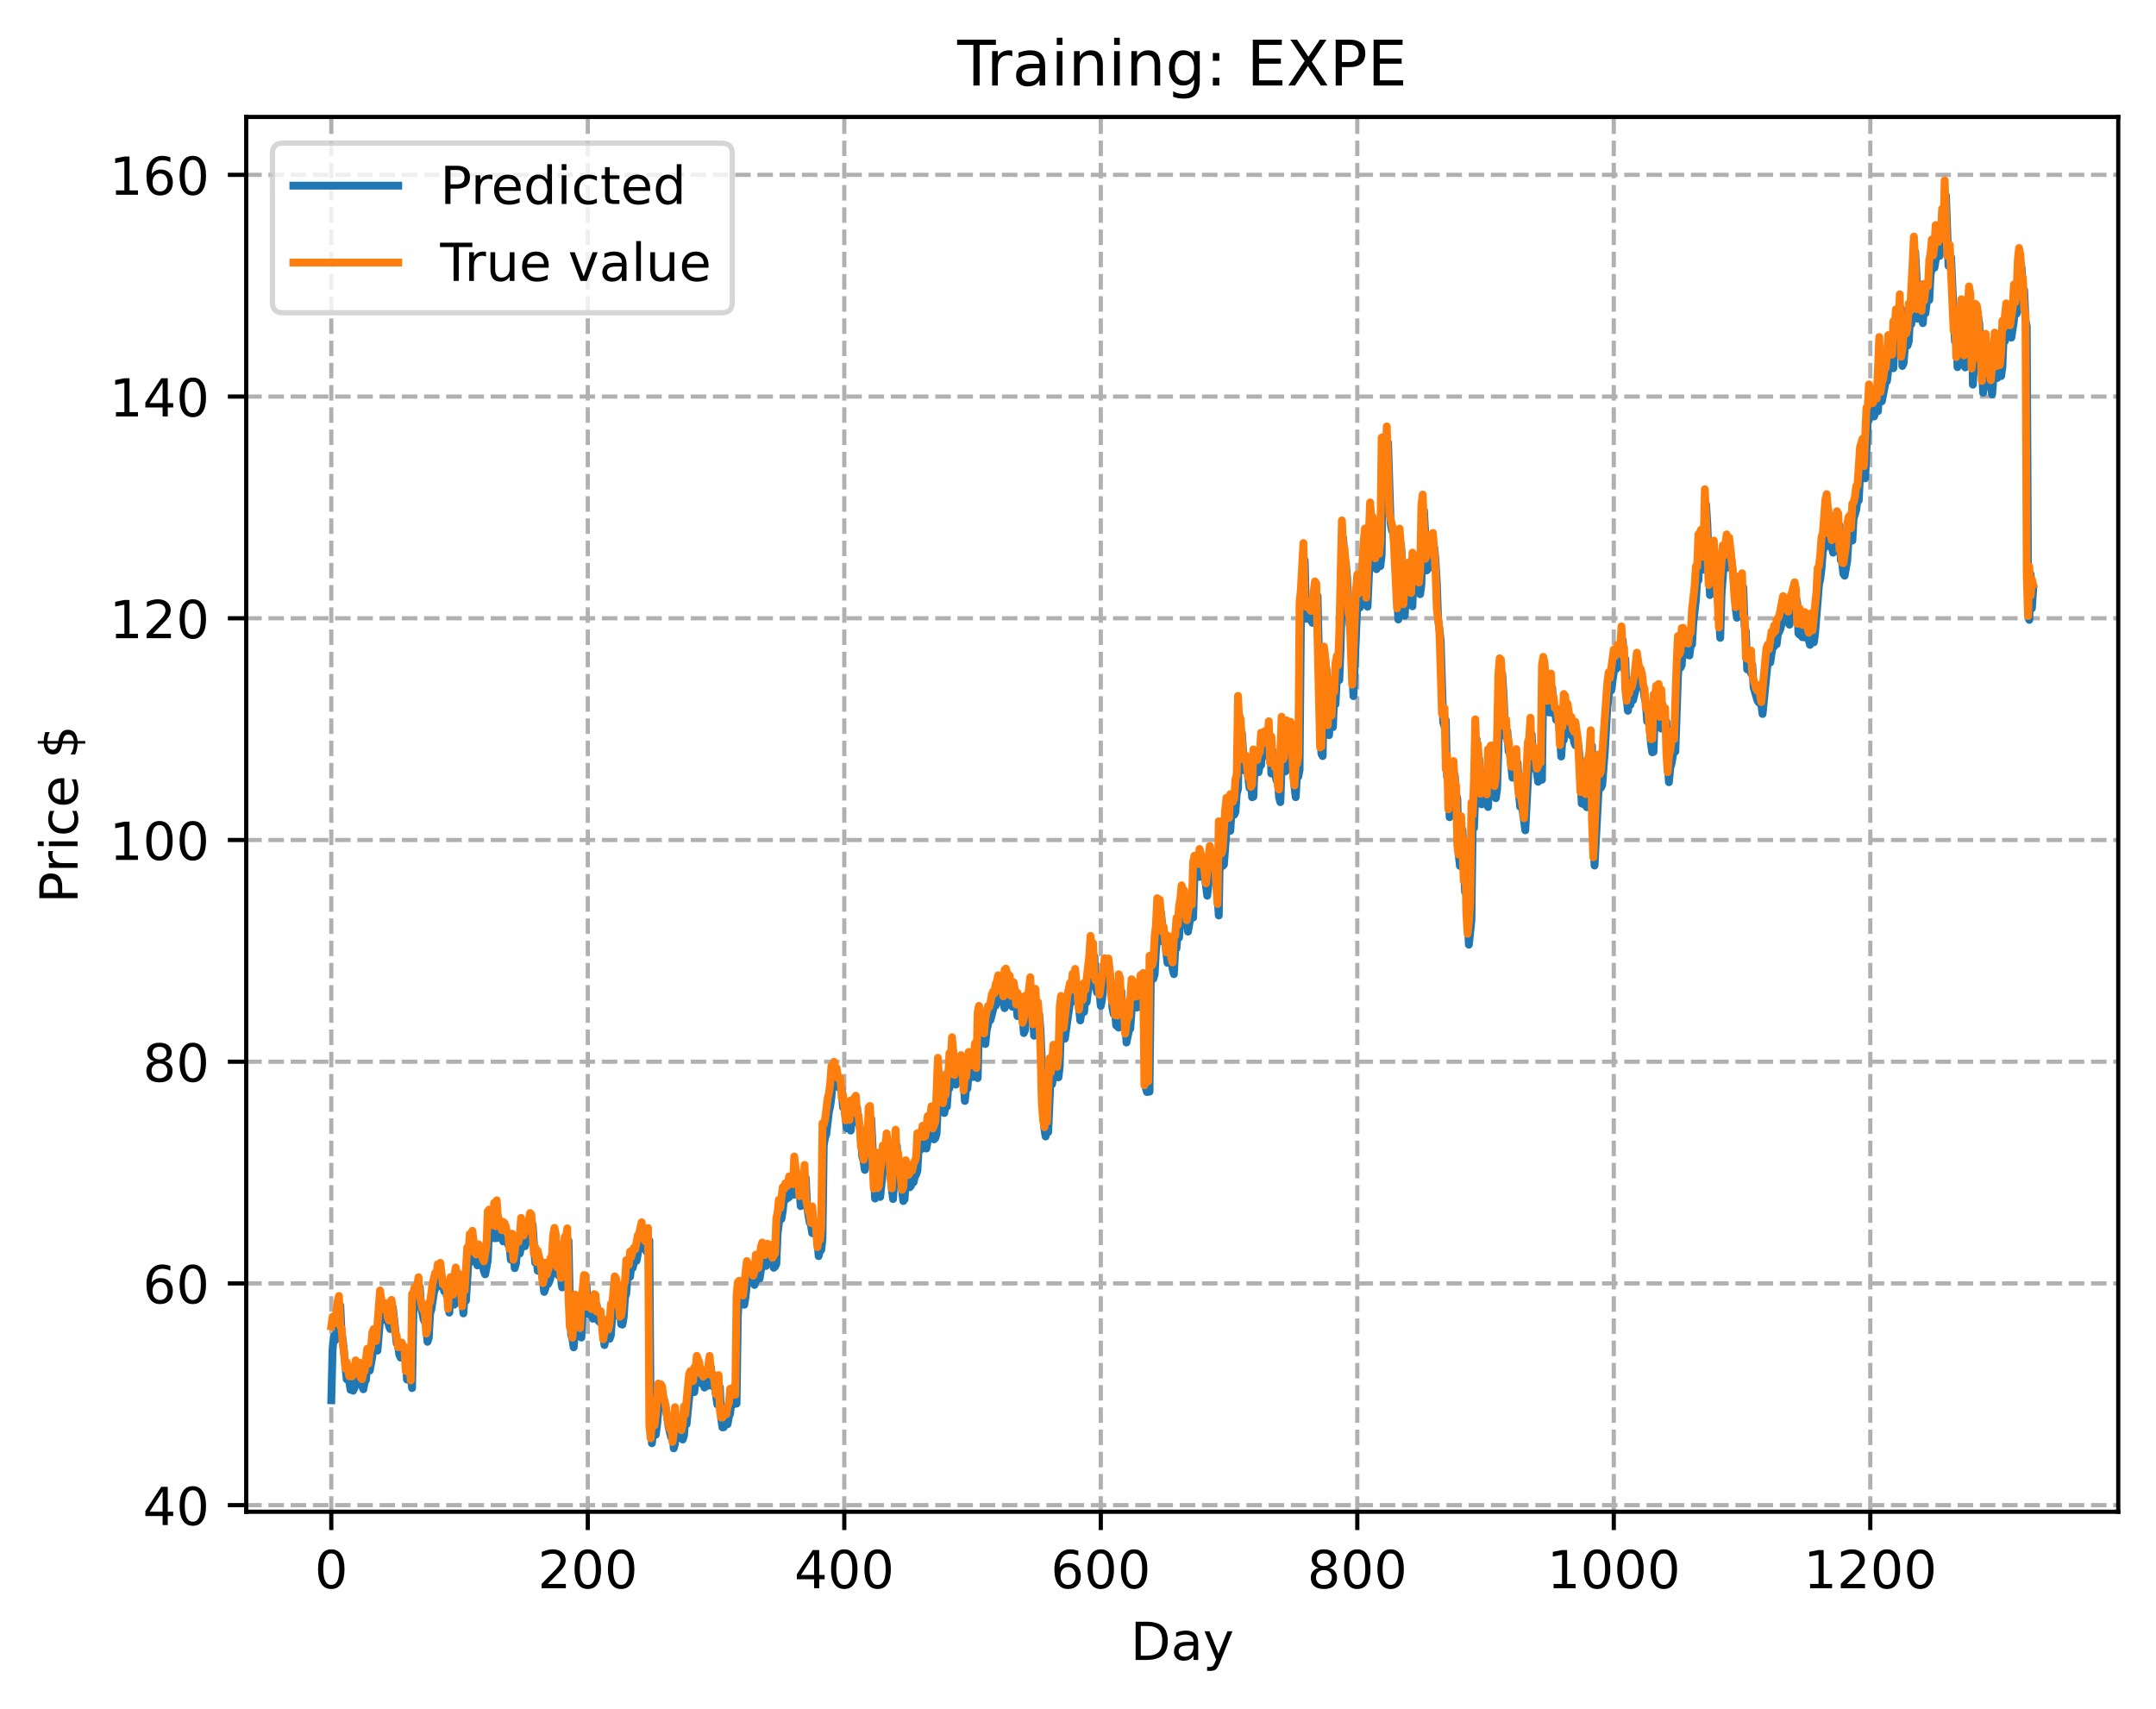 <?xml version="1.0" encoding="utf-8" standalone="no"?>
<!DOCTYPE svg PUBLIC "-//W3C//DTD SVG 1.1//EN"
  "http://www.w3.org/Graphics/SVG/1.1/DTD/svg11.dtd">
<!-- Created with matplotlib (https://matplotlib.org/) -->
<svg height="325.986pt" version="1.1" viewBox="0 0 411.286 325.986" width="411.286pt" xmlns="http://www.w3.org/2000/svg" xmlns:xlink="http://www.w3.org/1999/xlink">
 <defs>
  <style type="text/css">
*{stroke-linecap:butt;stroke-linejoin:round;}
  </style>
 </defs>
 <g id="figure_1">
  <g id="patch_1">
   <path d="M 0 325.986 
L 411.286 325.986 
L 411.286 0 
L 0 0 
z
" style="fill:#ffffff;"/>
  </g>
  <g id="axes_1">
   <g id="patch_2">
    <path d="M 46.966 288.43 
L 404.086 288.43 
L 404.086 22.318 
L 46.966 22.318 
z
" style="fill:#ffffff;"/>
   </g>
   <g id="matplotlib.axis_1">
    <g id="xtick_1">
     <g id="line2d_1">
      <path clip-path="url(#p0f6b5eea61)" d="M 63.198 288.43 
L 63.198 22.318 
" style="fill:none;stroke:#b0b0b0;stroke-dasharray:2.96,1.28;stroke-dashoffset:0;stroke-width:0.8;"/>
     </g>
     <g id="line2d_2">
      <defs>
       <path d="M 0 0 
L 0 3.5 
" id="m478dd0da95" style="stroke:#000000;stroke-width:0.8;"/>
      </defs>
      <g>
       <use style="stroke:#000000;stroke-width:0.8;" x="63.198" xlink:href="#m478dd0da95" y="288.43"/>
      </g>
     </g>
     <g id="text_1">
      <!-- 0 -->
      <defs>
       <path d="M 31.781 66.406 
Q 24.172 66.406 20.328 58.906 
Q 16.5 51.422 16.5 36.375 
Q 16.5 21.391 20.328 13.891 
Q 24.172 6.391 31.781 6.391 
Q 39.453 6.391 43.281 13.891 
Q 47.125 21.391 47.125 36.375 
Q 47.125 51.422 43.281 58.906 
Q 39.453 66.406 31.781 66.406 
z
M 31.781 74.219 
Q 44.047 74.219 50.516 64.516 
Q 56.984 54.828 56.984 36.375 
Q 56.984 17.969 50.516 8.266 
Q 44.047 -1.422 31.781 -1.422 
Q 19.531 -1.422 13.062 8.266 
Q 6.594 17.969 6.594 36.375 
Q 6.594 54.828 13.062 64.516 
Q 19.531 74.219 31.781 74.219 
z
" id="DejaVuSans-48"/>
      </defs>
      <g transform="translate(60.017 303.029)scale(0.1 -0.1)">
       <use xlink:href="#DejaVuSans-48"/>
      </g>
     </g>
    </g>
    <g id="xtick_2">
     <g id="line2d_3">
      <path clip-path="url(#p0f6b5eea61)" d="M 112.129 288.43 
L 112.129 22.318 
" style="fill:none;stroke:#b0b0b0;stroke-dasharray:2.96,1.28;stroke-dashoffset:0;stroke-width:0.8;"/>
     </g>
     <g id="line2d_4">
      <g>
       <use style="stroke:#000000;stroke-width:0.8;" x="112.129" xlink:href="#m478dd0da95" y="288.43"/>
      </g>
     </g>
     <g id="text_2">
      <!-- 200 -->
      <defs>
       <path d="M 19.188 8.297 
L 53.609 8.297 
L 53.609 0 
L 7.328 0 
L 7.328 8.297 
Q 12.938 14.109 22.625 23.891 
Q 32.328 33.688 34.812 36.531 
Q 39.547 41.844 41.422 45.531 
Q 43.312 49.219 43.312 52.781 
Q 43.312 58.594 39.234 62.25 
Q 35.156 65.922 28.609 65.922 
Q 23.969 65.922 18.812 64.312 
Q 13.672 62.703 7.812 59.422 
L 7.812 69.391 
Q 13.766 71.781 18.938 73 
Q 24.125 74.219 28.422 74.219 
Q 39.75 74.219 46.484 68.547 
Q 53.219 62.891 53.219 53.422 
Q 53.219 48.922 51.531 44.891 
Q 49.859 40.875 45.406 35.406 
Q 44.188 33.984 37.641 27.219 
Q 31.109 20.453 19.188 8.297 
z
" id="DejaVuSans-50"/>
      </defs>
      <g transform="translate(102.585 303.029)scale(0.1 -0.1)">
       <use xlink:href="#DejaVuSans-50"/>
       <use x="63.623" xlink:href="#DejaVuSans-48"/>
       <use x="127.246" xlink:href="#DejaVuSans-48"/>
      </g>
     </g>
    </g>
    <g id="xtick_3">
     <g id="line2d_5">
      <path clip-path="url(#p0f6b5eea61)" d="M 161.06 288.43 
L 161.06 22.318 
" style="fill:none;stroke:#b0b0b0;stroke-dasharray:2.96,1.28;stroke-dashoffset:0;stroke-width:0.8;"/>
     </g>
     <g id="line2d_6">
      <g>
       <use style="stroke:#000000;stroke-width:0.8;" x="161.06" xlink:href="#m478dd0da95" y="288.43"/>
      </g>
     </g>
     <g id="text_3">
      <!-- 400 -->
      <defs>
       <path d="M 37.797 64.312 
L 12.891 25.391 
L 37.797 25.391 
z
M 35.203 72.906 
L 47.609 72.906 
L 47.609 25.391 
L 58.016 25.391 
L 58.016 17.188 
L 47.609 17.188 
L 47.609 0 
L 37.797 0 
L 37.797 17.188 
L 4.891 17.188 
L 4.891 26.703 
z
" id="DejaVuSans-52"/>
      </defs>
      <g transform="translate(151.516 303.029)scale(0.1 -0.1)">
       <use xlink:href="#DejaVuSans-52"/>
       <use x="63.623" xlink:href="#DejaVuSans-48"/>
       <use x="127.246" xlink:href="#DejaVuSans-48"/>
      </g>
     </g>
    </g>
    <g id="xtick_4">
     <g id="line2d_7">
      <path clip-path="url(#p0f6b5eea61)" d="M 209.99 288.43 
L 209.99 22.318 
" style="fill:none;stroke:#b0b0b0;stroke-dasharray:2.96,1.28;stroke-dashoffset:0;stroke-width:0.8;"/>
     </g>
     <g id="line2d_8">
      <g>
       <use style="stroke:#000000;stroke-width:0.8;" x="209.99" xlink:href="#m478dd0da95" y="288.43"/>
      </g>
     </g>
     <g id="text_4">
      <!-- 600 -->
      <defs>
       <path d="M 33.016 40.375 
Q 26.375 40.375 22.484 35.828 
Q 18.609 31.297 18.609 23.391 
Q 18.609 15.531 22.484 10.953 
Q 26.375 6.391 33.016 6.391 
Q 39.656 6.391 43.531 10.953 
Q 47.406 15.531 47.406 23.391 
Q 47.406 31.297 43.531 35.828 
Q 39.656 40.375 33.016 40.375 
z
M 52.594 71.297 
L 52.594 62.312 
Q 48.875 64.062 45.094 64.984 
Q 41.312 65.922 37.594 65.922 
Q 27.828 65.922 22.672 59.328 
Q 17.531 52.734 16.797 39.406 
Q 19.672 43.656 24.016 45.922 
Q 28.375 48.188 33.594 48.188 
Q 44.578 48.188 50.953 41.516 
Q 57.328 34.859 57.328 23.391 
Q 57.328 12.156 50.688 5.359 
Q 44.047 -1.422 33.016 -1.422 
Q 20.359 -1.422 13.672 8.266 
Q 6.984 17.969 6.984 36.375 
Q 6.984 53.656 15.188 63.938 
Q 23.391 74.219 37.203 74.219 
Q 40.922 74.219 44.703 73.484 
Q 48.484 72.75 52.594 71.297 
z
" id="DejaVuSans-54"/>
      </defs>
      <g transform="translate(200.446 303.029)scale(0.1 -0.1)">
       <use xlink:href="#DejaVuSans-54"/>
       <use x="63.623" xlink:href="#DejaVuSans-48"/>
       <use x="127.246" xlink:href="#DejaVuSans-48"/>
      </g>
     </g>
    </g>
    <g id="xtick_5">
     <g id="line2d_9">
      <path clip-path="url(#p0f6b5eea61)" d="M 258.921 288.43 
L 258.921 22.318 
" style="fill:none;stroke:#b0b0b0;stroke-dasharray:2.96,1.28;stroke-dashoffset:0;stroke-width:0.8;"/>
     </g>
     <g id="line2d_10">
      <g>
       <use style="stroke:#000000;stroke-width:0.8;" x="258.921" xlink:href="#m478dd0da95" y="288.43"/>
      </g>
     </g>
     <g id="text_5">
      <!-- 800 -->
      <defs>
       <path d="M 31.781 34.625 
Q 24.75 34.625 20.719 30.859 
Q 16.703 27.094 16.703 20.516 
Q 16.703 13.922 20.719 10.156 
Q 24.75 6.391 31.781 6.391 
Q 38.812 6.391 42.859 10.172 
Q 46.922 13.969 46.922 20.516 
Q 46.922 27.094 42.891 30.859 
Q 38.875 34.625 31.781 34.625 
z
M 21.922 38.812 
Q 15.578 40.375 12.031 44.719 
Q 8.5 49.078 8.5 55.328 
Q 8.5 64.062 14.719 69.141 
Q 20.953 74.219 31.781 74.219 
Q 42.672 74.219 48.875 69.141 
Q 55.078 64.062 55.078 55.328 
Q 55.078 49.078 51.531 44.719 
Q 48 40.375 41.703 38.812 
Q 48.828 37.156 52.797 32.312 
Q 56.781 27.484 56.781 20.516 
Q 56.781 9.906 50.312 4.234 
Q 43.844 -1.422 31.781 -1.422 
Q 19.734 -1.422 13.25 4.234 
Q 6.781 9.906 6.781 20.516 
Q 6.781 27.484 10.781 32.312 
Q 14.797 37.156 21.922 38.812 
z
M 18.312 54.391 
Q 18.312 48.734 21.844 45.562 
Q 25.391 42.391 31.781 42.391 
Q 38.141 42.391 41.719 45.562 
Q 45.312 48.734 45.312 54.391 
Q 45.312 60.062 41.719 63.234 
Q 38.141 66.406 31.781 66.406 
Q 25.391 66.406 21.844 63.234 
Q 18.312 60.062 18.312 54.391 
z
" id="DejaVuSans-56"/>
      </defs>
      <g transform="translate(249.377 303.029)scale(0.1 -0.1)">
       <use xlink:href="#DejaVuSans-56"/>
       <use x="63.623" xlink:href="#DejaVuSans-48"/>
       <use x="127.246" xlink:href="#DejaVuSans-48"/>
      </g>
     </g>
    </g>
    <g id="xtick_6">
     <g id="line2d_11">
      <path clip-path="url(#p0f6b5eea61)" d="M 307.851 288.43 
L 307.851 22.318 
" style="fill:none;stroke:#b0b0b0;stroke-dasharray:2.96,1.28;stroke-dashoffset:0;stroke-width:0.8;"/>
     </g>
     <g id="line2d_12">
      <g>
       <use style="stroke:#000000;stroke-width:0.8;" x="307.851" xlink:href="#m478dd0da95" y="288.43"/>
      </g>
     </g>
     <g id="text_6">
      <!-- 1000 -->
      <defs>
       <path d="M 12.406 8.297 
L 28.516 8.297 
L 28.516 63.922 
L 10.984 60.406 
L 10.984 69.391 
L 28.422 72.906 
L 38.281 72.906 
L 38.281 8.297 
L 54.391 8.297 
L 54.391 0 
L 12.406 0 
z
" id="DejaVuSans-49"/>
      </defs>
      <g transform="translate(295.126 303.029)scale(0.1 -0.1)">
       <use xlink:href="#DejaVuSans-49"/>
       <use x="63.623" xlink:href="#DejaVuSans-48"/>
       <use x="127.246" xlink:href="#DejaVuSans-48"/>
       <use x="190.869" xlink:href="#DejaVuSans-48"/>
      </g>
     </g>
    </g>
    <g id="xtick_7">
     <g id="line2d_13">
      <path clip-path="url(#p0f6b5eea61)" d="M 356.782 288.43 
L 356.782 22.318 
" style="fill:none;stroke:#b0b0b0;stroke-dasharray:2.96,1.28;stroke-dashoffset:0;stroke-width:0.8;"/>
     </g>
     <g id="line2d_14">
      <g>
       <use style="stroke:#000000;stroke-width:0.8;" x="356.782" xlink:href="#m478dd0da95" y="288.43"/>
      </g>
     </g>
     <g id="text_7">
      <!-- 1200 -->
      <g transform="translate(344.057 303.029)scale(0.1 -0.1)">
       <use xlink:href="#DejaVuSans-49"/>
       <use x="63.623" xlink:href="#DejaVuSans-50"/>
       <use x="127.246" xlink:href="#DejaVuSans-48"/>
       <use x="190.869" xlink:href="#DejaVuSans-48"/>
      </g>
     </g>
    </g>
    <g id="text_8">
     <!-- Day -->
     <defs>
      <path d="M 19.672 64.797 
L 19.672 8.109 
L 31.594 8.109 
Q 46.688 8.109 53.688 14.938 
Q 60.688 21.781 60.688 36.531 
Q 60.688 51.172 53.688 57.984 
Q 46.688 64.797 31.594 64.797 
z
M 9.812 72.906 
L 30.078 72.906 
Q 51.266 72.906 61.172 64.094 
Q 71.094 55.281 71.094 36.531 
Q 71.094 17.672 61.125 8.828 
Q 51.172 0 30.078 0 
L 9.812 0 
z
" id="DejaVuSans-68"/>
      <path d="M 34.281 27.484 
Q 23.391 27.484 19.188 25 
Q 14.984 22.516 14.984 16.5 
Q 14.984 11.719 18.141 8.906 
Q 21.297 6.109 26.703 6.109 
Q 34.188 6.109 38.703 11.406 
Q 43.219 16.703 43.219 25.484 
L 43.219 27.484 
z
M 52.203 31.203 
L 52.203 0 
L 43.219 0 
L 43.219 8.297 
Q 40.141 3.328 35.547 0.953 
Q 30.953 -1.422 24.312 -1.422 
Q 15.922 -1.422 10.953 3.297 
Q 6 8.016 6 15.922 
Q 6 25.141 12.172 29.828 
Q 18.359 34.516 30.609 34.516 
L 43.219 34.516 
L 43.219 35.406 
Q 43.219 41.609 39.141 45 
Q 35.062 48.391 27.688 48.391 
Q 23 48.391 18.547 47.266 
Q 14.109 46.141 10.016 43.891 
L 10.016 52.203 
Q 14.938 54.109 19.578 55.047 
Q 24.219 56 28.609 56 
Q 40.484 56 46.344 49.844 
Q 52.203 43.703 52.203 31.203 
z
" id="DejaVuSans-97"/>
      <path d="M 32.172 -5.078 
Q 28.375 -14.844 24.75 -17.812 
Q 21.141 -20.797 15.094 -20.797 
L 7.906 -20.797 
L 7.906 -13.281 
L 13.188 -13.281 
Q 16.891 -13.281 18.938 -11.516 
Q 21 -9.766 23.484 -3.219 
L 25.094 0.875 
L 2.984 54.688 
L 12.5 54.688 
L 29.594 11.922 
L 46.688 54.688 
L 56.203 54.688 
z
" id="DejaVuSans-121"/>
     </defs>
     <g transform="translate(215.652 316.707)scale(0.1 -0.1)">
      <use xlink:href="#DejaVuSans-68"/>
      <use x="77.002" xlink:href="#DejaVuSans-97"/>
      <use x="138.281" xlink:href="#DejaVuSans-121"/>
     </g>
    </g>
   </g>
   <g id="matplotlib.axis_2">
    <g id="ytick_1">
     <g id="line2d_15">
      <path clip-path="url(#p0f6b5eea61)" d="M 46.966 287.172 
L 404.086 287.172 
" style="fill:none;stroke:#b0b0b0;stroke-dasharray:2.96,1.28;stroke-dashoffset:0;stroke-width:0.8;"/>
     </g>
     <g id="line2d_16">
      <defs>
       <path d="M 0 0 
L -3.5 0 
" id="m2c59f5ec0f" style="stroke:#000000;stroke-width:0.8;"/>
      </defs>
      <g>
       <use style="stroke:#000000;stroke-width:0.8;" x="46.966" xlink:href="#m2c59f5ec0f" y="287.172"/>
      </g>
     </g>
     <g id="text_9">
      <!-- 40 -->
      <g transform="translate(27.241 290.971)scale(0.1 -0.1)">
       <use xlink:href="#DejaVuSans-52"/>
       <use x="63.623" xlink:href="#DejaVuSans-48"/>
      </g>
     </g>
    </g>
    <g id="ytick_2">
     <g id="line2d_17">
      <path clip-path="url(#p0f6b5eea61)" d="M 46.966 244.869 
L 404.086 244.869 
" style="fill:none;stroke:#b0b0b0;stroke-dasharray:2.96,1.28;stroke-dashoffset:0;stroke-width:0.8;"/>
     </g>
     <g id="line2d_18">
      <g>
       <use style="stroke:#000000;stroke-width:0.8;" x="46.966" xlink:href="#m2c59f5ec0f" y="244.869"/>
      </g>
     </g>
     <g id="text_10">
      <!-- 60 -->
      <g transform="translate(27.241 248.669)scale(0.1 -0.1)">
       <use xlink:href="#DejaVuSans-54"/>
       <use x="63.623" xlink:href="#DejaVuSans-48"/>
      </g>
     </g>
    </g>
    <g id="ytick_3">
     <g id="line2d_19">
      <path clip-path="url(#p0f6b5eea61)" d="M 46.966 202.567 
L 404.086 202.567 
" style="fill:none;stroke:#b0b0b0;stroke-dasharray:2.96,1.28;stroke-dashoffset:0;stroke-width:0.8;"/>
     </g>
     <g id="line2d_20">
      <g>
       <use style="stroke:#000000;stroke-width:0.8;" x="46.966" xlink:href="#m2c59f5ec0f" y="202.567"/>
      </g>
     </g>
     <g id="text_11">
      <!-- 80 -->
      <g transform="translate(27.241 206.366)scale(0.1 -0.1)">
       <use xlink:href="#DejaVuSans-56"/>
       <use x="63.623" xlink:href="#DejaVuSans-48"/>
      </g>
     </g>
    </g>
    <g id="ytick_4">
     <g id="line2d_21">
      <path clip-path="url(#p0f6b5eea61)" d="M 46.966 160.264 
L 404.086 160.264 
" style="fill:none;stroke:#b0b0b0;stroke-dasharray:2.96,1.28;stroke-dashoffset:0;stroke-width:0.8;"/>
     </g>
     <g id="line2d_22">
      <g>
       <use style="stroke:#000000;stroke-width:0.8;" x="46.966" xlink:href="#m2c59f5ec0f" y="160.264"/>
      </g>
     </g>
     <g id="text_12">
      <!-- 100 -->
      <g transform="translate(20.878 164.063)scale(0.1 -0.1)">
       <use xlink:href="#DejaVuSans-49"/>
       <use x="63.623" xlink:href="#DejaVuSans-48"/>
       <use x="127.246" xlink:href="#DejaVuSans-48"/>
      </g>
     </g>
    </g>
    <g id="ytick_5">
     <g id="line2d_23">
      <path clip-path="url(#p0f6b5eea61)" d="M 46.966 117.962 
L 404.086 117.962 
" style="fill:none;stroke:#b0b0b0;stroke-dasharray:2.96,1.28;stroke-dashoffset:0;stroke-width:0.8;"/>
     </g>
     <g id="line2d_24">
      <g>
       <use style="stroke:#000000;stroke-width:0.8;" x="46.966" xlink:href="#m2c59f5ec0f" y="117.962"/>
      </g>
     </g>
     <g id="text_13">
      <!-- 120 -->
      <g transform="translate(20.878 121.761)scale(0.1 -0.1)">
       <use xlink:href="#DejaVuSans-49"/>
       <use x="63.623" xlink:href="#DejaVuSans-50"/>
       <use x="127.246" xlink:href="#DejaVuSans-48"/>
      </g>
     </g>
    </g>
    <g id="ytick_6">
     <g id="line2d_25">
      <path clip-path="url(#p0f6b5eea61)" d="M 46.966 75.659 
L 404.086 75.659 
" style="fill:none;stroke:#b0b0b0;stroke-dasharray:2.96,1.28;stroke-dashoffset:0;stroke-width:0.8;"/>
     </g>
     <g id="line2d_26">
      <g>
       <use style="stroke:#000000;stroke-width:0.8;" x="46.966" xlink:href="#m2c59f5ec0f" y="75.659"/>
      </g>
     </g>
     <g id="text_14">
      <!-- 140 -->
      <g transform="translate(20.878 79.458)scale(0.1 -0.1)">
       <use xlink:href="#DejaVuSans-49"/>
       <use x="63.623" xlink:href="#DejaVuSans-52"/>
       <use x="127.246" xlink:href="#DejaVuSans-48"/>
      </g>
     </g>
    </g>
    <g id="ytick_7">
     <g id="line2d_27">
      <path clip-path="url(#p0f6b5eea61)" d="M 46.966 33.357 
L 404.086 33.357 
" style="fill:none;stroke:#b0b0b0;stroke-dasharray:2.96,1.28;stroke-dashoffset:0;stroke-width:0.8;"/>
     </g>
     <g id="line2d_28">
      <g>
       <use style="stroke:#000000;stroke-width:0.8;" x="46.966" xlink:href="#m2c59f5ec0f" y="33.357"/>
      </g>
     </g>
     <g id="text_15">
      <!-- 160 -->
      <g transform="translate(20.878 37.156)scale(0.1 -0.1)">
       <use xlink:href="#DejaVuSans-49"/>
       <use x="63.623" xlink:href="#DejaVuSans-54"/>
       <use x="127.246" xlink:href="#DejaVuSans-48"/>
      </g>
     </g>
    </g>
    <g id="text_16">
     <!-- Price $ -->
     <defs>
      <path d="M 19.672 64.797 
L 19.672 37.406 
L 32.078 37.406 
Q 38.969 37.406 42.719 40.969 
Q 46.484 44.531 46.484 51.125 
Q 46.484 57.672 42.719 61.234 
Q 38.969 64.797 32.078 64.797 
z
M 9.812 72.906 
L 32.078 72.906 
Q 44.344 72.906 50.609 67.359 
Q 56.891 61.812 56.891 51.125 
Q 56.891 40.328 50.609 34.812 
Q 44.344 29.297 32.078 29.297 
L 19.672 29.297 
L 19.672 0 
L 9.812 0 
z
" id="DejaVuSans-80"/>
      <path d="M 41.109 46.297 
Q 39.594 47.172 37.812 47.578 
Q 36.031 48 33.891 48 
Q 26.266 48 22.188 43.047 
Q 18.109 38.094 18.109 28.812 
L 18.109 0 
L 9.078 0 
L 9.078 54.688 
L 18.109 54.688 
L 18.109 46.188 
Q 20.953 51.172 25.484 53.578 
Q 30.031 56 36.531 56 
Q 37.453 56 38.578 55.875 
Q 39.703 55.766 41.062 55.516 
z
" id="DejaVuSans-114"/>
      <path d="M 9.422 54.688 
L 18.406 54.688 
L 18.406 0 
L 9.422 0 
z
M 9.422 75.984 
L 18.406 75.984 
L 18.406 64.594 
L 9.422 64.594 
z
" id="DejaVuSans-105"/>
      <path d="M 48.781 52.594 
L 48.781 44.188 
Q 44.969 46.297 41.141 47.344 
Q 37.312 48.391 33.406 48.391 
Q 24.656 48.391 19.812 42.844 
Q 14.984 37.312 14.984 27.297 
Q 14.984 17.281 19.812 11.734 
Q 24.656 6.203 33.406 6.203 
Q 37.312 6.203 41.141 7.25 
Q 44.969 8.297 48.781 10.406 
L 48.781 2.094 
Q 45.016 0.344 40.984 -0.531 
Q 36.969 -1.422 32.422 -1.422 
Q 20.062 -1.422 12.781 6.344 
Q 5.516 14.109 5.516 27.297 
Q 5.516 40.672 12.859 48.328 
Q 20.219 56 33.016 56 
Q 37.156 56 41.109 55.141 
Q 45.062 54.297 48.781 52.594 
z
" id="DejaVuSans-99"/>
      <path d="M 56.203 29.594 
L 56.203 25.203 
L 14.891 25.203 
Q 15.484 15.922 20.484 11.062 
Q 25.484 6.203 34.422 6.203 
Q 39.594 6.203 44.453 7.469 
Q 49.312 8.734 54.109 11.281 
L 54.109 2.781 
Q 49.266 0.734 44.188 -0.344 
Q 39.109 -1.422 33.891 -1.422 
Q 20.797 -1.422 13.156 6.188 
Q 5.516 13.812 5.516 26.812 
Q 5.516 40.234 12.766 48.109 
Q 20.016 56 32.328 56 
Q 43.359 56 49.781 48.891 
Q 56.203 41.797 56.203 29.594 
z
M 47.219 32.234 
Q 47.125 39.594 43.094 43.984 
Q 39.062 48.391 32.422 48.391 
Q 24.906 48.391 20.391 44.141 
Q 15.875 39.891 15.188 32.172 
z
" id="DejaVuSans-101"/>
      <path id="DejaVuSans-32"/>
      <path d="M 33.797 -14.703 
L 28.906 -14.703 
L 28.859 0 
Q 23.734 0.094 18.609 1.188 
Q 13.484 2.297 8.297 4.5 
L 8.297 13.281 
Q 13.281 10.156 18.375 8.562 
Q 23.484 6.984 28.906 6.938 
L 28.906 29.203 
Q 18.109 30.953 13.203 35.156 
Q 8.297 39.359 8.297 46.688 
Q 8.297 54.641 13.625 59.219 
Q 18.953 63.812 28.906 64.5 
L 28.906 75.984 
L 33.797 75.984 
L 33.797 64.656 
Q 38.328 64.453 42.578 63.688 
Q 46.828 62.938 50.875 61.625 
L 50.875 53.078 
Q 46.828 55.125 42.547 56.25 
Q 38.281 57.375 33.797 57.562 
L 33.797 36.719 
Q 44.875 35.016 50.094 30.609 
Q 55.328 26.219 55.328 18.609 
Q 55.328 10.359 49.781 5.594 
Q 44.234 0.828 33.797 0.094 
z
M 28.906 37.594 
L 28.906 57.625 
Q 23.25 56.984 20.266 54.391 
Q 17.281 51.812 17.281 47.516 
Q 17.281 43.312 20.031 40.969 
Q 22.797 38.625 28.906 37.594 
z
M 33.797 28.219 
L 33.797 7.078 
Q 39.984 7.906 43.141 10.594 
Q 46.297 13.281 46.297 17.672 
Q 46.297 21.969 43.281 24.5 
Q 40.281 27.047 33.797 28.219 
z
" id="DejaVuSans-36"/>
     </defs>
     <g transform="translate(14.798 172.342)rotate(-90)scale(0.1 -0.1)">
      <use xlink:href="#DejaVuSans-80"/>
      <use x="58.553" xlink:href="#DejaVuSans-114"/>
      <use x="99.666" xlink:href="#DejaVuSans-105"/>
      <use x="127.449" xlink:href="#DejaVuSans-99"/>
      <use x="182.43" xlink:href="#DejaVuSans-101"/>
      <use x="243.953" xlink:href="#DejaVuSans-32"/>
      <use x="275.74" xlink:href="#DejaVuSans-36"/>
     </g>
    </g>
   </g>
   <g id="line2d_29">
    <path clip-path="url(#p0f6b5eea61)" d="M 63.198 267.164 
L 63.443 257.541 
L 63.688 254.926 
L 63.932 255.737 
L 64.177 254.553 
L 64.666 250.14 
L 64.911 249.071 
L 65.156 254.225 
L 65.4 255.773 
L 66.134 263.156 
L 66.379 262.09 
L 66.868 265.161 
L 67.113 264.291 
L 67.357 265.342 
L 67.602 264.903 
L 68.091 262.055 
L 68.336 263.89 
L 68.581 262.567 
L 68.825 262.02 
L 69.07 264.432 
L 69.315 265.063 
L 69.559 263.723 
L 69.804 263.324 
L 70.049 260.681 
L 70.293 259.569 
L 70.538 261.504 
L 71.027 258.791 
L 71.272 255.965 
L 71.517 255.505 
L 71.761 257.137 
L 72.006 257.691 
L 72.74 248.868 
L 73.474 251.85 
L 73.718 250.934 
L 73.963 251.604 
L 74.208 253.027 
L 74.452 253.57 
L 74.697 250.091 
L 74.942 249.406 
L 75.431 253.992 
L 75.676 256.328 
L 75.92 256.405 
L 76.165 258.427 
L 76.41 259.017 
L 76.899 258.316 
L 77.144 259.049 
L 77.388 259.208 
L 77.633 263.216 
L 77.878 263.223 
L 78.122 260.771 
L 78.611 264.844 
L 78.856 250.374 
L 79.345 247.558 
L 79.59 248.65 
L 80.079 245.575 
L 80.324 249.196 
L 80.813 251.756 
L 81.058 252.207 
L 81.303 253.122 
L 81.547 256.01 
L 81.792 255.289 
L 82.037 250.673 
L 82.281 249.843 
L 82.771 246.673 
L 83.26 245.155 
L 83.505 245.458 
L 83.749 244.044 
L 83.994 244.345 
L 84.239 243.599 
L 84.728 246.358 
L 84.972 245.562 
L 85.217 247.193 
L 85.462 247.06 
L 85.706 250.448 
L 85.951 247.23 
L 86.196 245.814 
L 86.44 248.029 
L 86.685 248.909 
L 86.93 244.862 
L 87.174 243.464 
L 87.664 245.207 
L 87.908 247.437 
L 88.153 247.034 
L 88.398 250.591 
L 88.642 246.8 
L 88.887 248.172 
L 89.376 240.436 
L 89.621 240.839 
L 89.866 237.711 
L 90.11 237.627 
L 90.355 237.067 
L 90.844 240.962 
L 91.089 241.443 
L 91.333 241.075 
L 91.578 240.018 
L 91.823 241.453 
L 92.067 241.302 
L 92.312 242.552 
L 92.557 243.134 
L 93.046 240.537 
L 93.291 234.562 
L 93.535 233.638 
L 93.78 233.7 
L 94.025 235.421 
L 94.269 236.256 
L 94.514 232.525 
L 94.759 236.231 
L 95.003 232.087 
L 95.248 235.128 
L 95.493 235.97 
L 95.737 235.387 
L 95.982 236.86 
L 96.227 235.645 
L 96.471 235.739 
L 96.716 236.349 
L 96.96 237.521 
L 97.205 237.931 
L 97.45 240.353 
L 97.939 237.714 
L 98.184 241.961 
L 98.428 241.093 
L 98.673 238.478 
L 99.162 239.167 
L 99.407 237.84 
L 99.652 234.864 
L 100.141 237.777 
L 100.386 236.839 
L 100.875 236.235 
L 101.364 233.525 
L 101.609 233.667 
L 102.098 240.919 
L 102.343 240.061 
L 102.587 242.466 
L 102.832 240.774 
L 103.321 242.423 
L 103.811 246.488 
L 104.055 245.742 
L 104.3 243.054 
L 104.545 244.994 
L 104.789 244.515 
L 105.034 243.644 
L 105.279 242.149 
L 105.523 241.814 
L 105.768 238.118 
L 106.013 236.637 
L 106.257 237.61 
L 106.502 243.308 
L 106.747 240.676 
L 107.236 245.634 
L 107.481 243.69 
L 107.97 238.274 
L 108.215 238.281 
L 108.459 236.731 
L 108.704 248.809 
L 108.948 254.659 
L 109.193 255.45 
L 109.438 257.069 
L 109.682 254.077 
L 109.927 249.709 
L 110.172 250.524 
L 110.416 253.05 
L 110.661 252.91 
L 110.906 255.195 
L 111.15 249.872 
L 111.395 248.362 
L 111.64 245.669 
L 111.884 245.37 
L 112.129 250.699 
L 112.618 250.876 
L 112.863 250.869 
L 113.108 251.611 
L 113.352 250.701 
L 113.597 248.978 
L 113.842 249.035 
L 114.086 251.92 
L 114.331 252.196 
L 114.82 252.263 
L 115.309 256.635 
L 115.554 255.106 
L 115.799 255.148 
L 116.043 253.774 
L 116.288 255.442 
L 116.533 254.751 
L 116.777 251.304 
L 117.022 251.271 
L 117.511 246.107 
L 117.756 246.07 
L 118.245 249.187 
L 118.49 252.646 
L 118.735 252.726 
L 118.979 251.307 
L 119.224 247.521 
L 119.469 246.831 
L 119.713 243.189 
L 119.958 243.565 
L 120.203 243.6 
L 120.447 241.281 
L 120.692 241.922 
L 120.936 240.861 
L 121.181 240.4 
L 121.426 240.579 
L 121.915 237.908 
L 122.16 237.49 
L 122.649 235.427 
L 123.138 238.416 
L 123.383 238.877 
L 123.628 238.868 
L 123.872 236.681 
L 124.117 270.411 
L 124.362 275.363 
L 124.606 272.968 
L 124.851 273.591 
L 125.096 273.757 
L 125.34 271.951 
L 125.83 266.224 
L 126.074 266.328 
L 126.319 266.132 
L 126.563 266.629 
L 126.808 268.429 
L 127.053 269.124 
L 127.297 270.333 
L 127.542 272.273 
L 128.031 274.235 
L 128.276 272.895 
L 128.521 276.334 
L 128.765 275.453 
L 129.01 271.054 
L 129.255 273.461 
L 129.499 274.313 
L 129.744 274.219 
L 129.989 274.003 
L 130.233 274.656 
L 130.478 273.877 
L 130.723 270.694 
L 130.967 271.737 
L 131.701 264.407 
L 131.946 263.577 
L 132.191 265.316 
L 132.435 265.617 
L 132.68 263.38 
L 132.924 263.496 
L 133.169 261.264 
L 133.414 261.343 
L 133.658 262.076 
L 133.903 264.011 
L 134.148 263.632 
L 134.392 264.745 
L 134.882 263.67 
L 135.126 264.379 
L 135.616 260.885 
L 135.86 263.402 
L 136.105 264.608 
L 136.35 264.485 
L 136.839 267.98 
L 137.084 265.538 
L 137.328 264.686 
L 137.573 270.657 
L 137.818 272.34 
L 138.062 272.321 
L 138.551 271.327 
L 138.796 271.726 
L 139.041 270.284 
L 139.285 269.706 
L 139.53 267.165 
L 139.775 266.876 
L 140.019 267.924 
L 140.264 266.534 
L 140.509 267.804 
L 140.753 250.976 
L 140.998 247.316 
L 141.243 246.793 
L 141.487 247.925 
L 141.732 247.404 
L 141.977 248.939 
L 142.221 247.431 
L 142.711 242.842 
L 142.955 243.29 
L 143.2 244.635 
L 143.445 244.315 
L 143.689 244.527 
L 143.934 245.163 
L 144.178 244.508 
L 144.423 241.757 
L 144.668 242.623 
L 144.912 243.928 
L 145.646 239.309 
L 145.891 241.299 
L 146.136 241.537 
L 146.38 241.078 
L 146.625 239.609 
L 146.87 239.733 
L 147.114 239.709 
L 147.359 240.195 
L 147.604 241.89 
L 147.848 241.664 
L 148.093 241.168 
L 148.338 235.357 
L 148.827 231.514 
L 149.072 232.575 
L 149.316 231.075 
L 149.561 228.766 
L 149.806 228.919 
L 150.05 228.123 
L 150.295 228.578 
L 150.539 228.396 
L 150.784 226.693 
L 151.029 227.445 
L 151.273 227.51 
L 151.518 227.953 
L 151.763 223.23 
L 152.252 226.768 
L 152.497 226.817 
L 152.741 230.122 
L 152.986 227.441 
L 153.231 227.11 
L 153.475 228.833 
L 153.72 224.76 
L 153.965 230.287 
L 154.454 233.254 
L 154.699 233.683 
L 154.943 235.286 
L 155.188 232.678 
L 155.433 235.184 
L 155.677 235.519 
L 155.922 236.296 
L 156.166 239.663 
L 156.411 238.581 
L 156.656 238.501 
L 156.9 236.392 
L 157.145 218.504 
L 157.39 217.052 
L 157.634 216.347 
L 158.124 212.149 
L 158.368 211.055 
L 158.613 209.279 
L 158.858 206.047 
L 159.347 204.82 
L 159.592 206.148 
L 159.836 205.852 
L 160.081 207.548 
L 160.326 207.786 
L 160.57 207.833 
L 160.815 211.286 
L 161.06 210.997 
L 161.549 215.285 
L 161.794 214.416 
L 162.038 214.515 
L 162.283 215.709 
L 162.527 212.599 
L 162.772 214.188 
L 163.017 213.845 
L 163.261 211.839 
L 163.506 211.387 
L 163.751 214.371 
L 163.995 214.818 
L 164.24 216.878 
L 164.485 220.671 
L 164.729 221.477 
L 164.974 223.21 
L 165.463 221.298 
L 165.708 220.706 
L 165.953 214.207 
L 166.197 213.468 
L 166.931 228.683 
L 167.421 222.36 
L 167.665 228.203 
L 167.91 228.374 
L 168.644 221.194 
L 168.888 220.753 
L 169.133 221.287 
L 169.378 218.688 
L 169.622 220.607 
L 169.867 221.442 
L 170.112 226.681 
L 170.356 228.775 
L 170.601 224.984 
L 170.846 224.046 
L 171.09 218.599 
L 171.335 223.319 
L 171.58 222.46 
L 172.314 229.157 
L 172.558 228.83 
L 172.803 224.773 
L 173.048 223.899 
L 173.537 226.536 
L 173.782 226.25 
L 174.026 224.776 
L 174.271 225.585 
L 174.515 224.496 
L 174.76 224.102 
L 175.005 223.398 
L 175.249 218.981 
L 175.494 219.449 
L 175.739 218.668 
L 175.983 219.145 
L 176.228 217.336 
L 176.473 219.049 
L 176.717 219.134 
L 176.962 217.722 
L 177.207 215.559 
L 177.451 216.435 
L 177.696 215.493 
L 177.941 213.727 
L 178.185 217.392 
L 178.43 217.134 
L 178.675 216.254 
L 179.164 204.654 
L 179.409 208.996 
L 179.653 208.578 
L 179.898 209.346 
L 180.142 212.359 
L 180.387 210.737 
L 180.632 211.156 
L 180.876 207.493 
L 181.121 207.632 
L 181.366 203.737 
L 181.61 204.228 
L 181.855 200.573 
L 182.1 202.87 
L 182.344 206.947 
L 182.589 204.692 
L 182.834 205.926 
L 183.323 204.463 
L 183.568 203.62 
L 183.812 206.037 
L 184.057 210.056 
L 184.302 207.676 
L 184.546 207.682 
L 184.791 204.644 
L 185.036 203.172 
L 185.28 204.982 
L 185.525 205.505 
L 186.014 203.384 
L 186.259 201.403 
L 186.503 205.694 
L 186.748 196.376 
L 186.993 194.459 
L 187.482 196.705 
L 187.727 197.259 
L 187.971 199.196 
L 188.216 196.64 
L 188.705 194.467 
L 188.95 194.615 
L 189.684 191.658 
L 189.929 191.884 
L 190.173 190.279 
L 190.418 189.677 
L 190.663 188.523 
L 190.907 189.12 
L 191.152 191.002 
L 191.397 191.339 
L 191.641 192.347 
L 191.886 187.82 
L 192.13 187.294 
L 192.375 188.158 
L 192.864 188.521 
L 193.109 192.077 
L 193.354 190.234 
L 193.598 189.805 
L 193.843 191.028 
L 194.088 193.87 
L 194.332 192.034 
L 194.577 193.553 
L 194.822 192.554 
L 195.066 193.93 
L 195.311 197.107 
L 195.556 196.516 
L 195.8 192.68 
L 196.045 194.806 
L 196.779 189.155 
L 197.268 197.616 
L 197.758 191.279 
L 198.002 194.66 
L 198.247 193.574 
L 198.491 196.533 
L 198.736 202.251 
L 198.981 211.604 
L 199.225 215.325 
L 199.47 216.837 
L 199.715 214.96 
L 199.959 216.012 
L 200.449 204.735 
L 200.693 206.877 
L 200.938 205.492 
L 201.183 202.007 
L 201.427 203.84 
L 201.672 203.525 
L 201.917 205.556 
L 202.161 203.445 
L 202.406 194.97 
L 202.651 192.538 
L 202.895 196.332 
L 203.14 198.173 
L 204.118 191.26 
L 204.363 189.936 
L 204.608 191.066 
L 204.852 188.419 
L 205.097 190.12 
L 205.342 187.533 
L 206.076 194.692 
L 206.32 192.937 
L 206.565 192.609 
L 206.81 193.072 
L 207.054 190.27 
L 207.299 191.189 
L 208.033 185.116 
L 208.278 181.456 
L 208.522 183.158 
L 208.767 182.53 
L 209.012 188.097 
L 209.256 189.336 
L 209.501 189.048 
L 209.746 189.386 
L 209.99 191.935 
L 210.235 190.645 
L 210.479 188.422 
L 210.724 187.783 
L 210.969 185.41 
L 211.213 186.019 
L 211.458 186.069 
L 211.703 185.582 
L 211.947 187.722 
L 212.192 192.199 
L 212.437 193.471 
L 212.681 192.69 
L 212.926 195.636 
L 213.415 196.069 
L 213.66 188.876 
L 213.905 189.093 
L 214.149 193.791 
L 214.394 194.319 
L 214.639 193.593 
L 214.883 198.914 
L 215.373 196.57 
L 215.617 196.285 
L 216.106 189.556 
L 216.351 189.547 
L 216.84 192.245 
L 217.085 191.088 
L 217.33 192.114 
L 217.574 191.682 
L 217.819 188.675 
L 218.308 188.079 
L 218.553 207.467 
L 218.798 208.351 
L 219.287 208.277 
L 219.532 186.474 
L 219.776 185.091 
L 220.021 186.748 
L 220.266 185.903 
L 220.51 181.339 
L 220.755 179.083 
L 221 174.198 
L 221.244 174.921 
L 221.489 174.119 
L 221.978 179.737 
L 222.223 179.245 
L 222.712 183.709 
L 222.957 181.01 
L 223.201 183.044 
L 223.446 182.659 
L 223.691 184.88 
L 223.935 185.866 
L 224.18 181.198 
L 224.425 180.964 
L 224.669 177.952 
L 224.914 178.909 
L 225.159 175.72 
L 225.403 174.128 
L 225.648 171.563 
L 225.893 172.447 
L 226.137 172.385 
L 226.627 177.748 
L 227.116 174.924 
L 227.605 175.084 
L 227.85 167.491 
L 228.094 165.904 
L 228.339 165.961 
L 228.584 165.706 
L 228.828 167.311 
L 229.073 164.65 
L 229.318 165.273 
L 229.562 166.648 
L 229.807 167.017 
L 230.296 170.903 
L 231.03 164.4 
L 231.275 165.108 
L 231.764 165.437 
L 232.009 167.42 
L 232.498 174.666 
L 232.743 160.444 
L 232.988 160.93 
L 233.232 165.232 
L 233.477 164.978 
L 234.211 155.256 
L 234.455 156.202 
L 234.7 158.523 
L 234.945 154.462 
L 235.189 155.493 
L 235.434 155.455 
L 235.679 154.932 
L 235.923 151.444 
L 236.168 150.527 
L 236.413 136.465 
L 236.657 140.11 
L 236.902 139.826 
L 237.391 147.008 
L 237.636 146.808 
L 237.881 146.39 
L 238.37 150.358 
L 238.615 149.108 
L 238.859 152.113 
L 239.104 152.005 
L 239.349 145.842 
L 239.593 146.07 
L 239.838 146.54 
L 240.082 147.34 
L 240.327 145.94 
L 240.572 145.991 
L 240.816 142.59 
L 241.061 144.286 
L 241.55 142.006 
L 241.795 143.641 
L 242.04 143.195 
L 242.284 140.359 
L 242.529 147.581 
L 242.774 143.238 
L 243.018 147.139 
L 243.263 147.775 
L 243.508 148.897 
L 243.752 147.969 
L 243.997 152.153 
L 244.242 153.04 
L 244.731 139.77 
L 244.976 146.997 
L 245.22 147.177 
L 245.465 141.913 
L 245.709 140.108 
L 245.954 142.512 
L 246.443 140.309 
L 246.688 142.53 
L 246.933 150.047 
L 247.177 152.1 
L 247.422 147.884 
L 247.667 148.182 
L 247.911 146.9 
L 248.156 119.75 
L 248.89 106.902 
L 249.135 116.561 
L 249.379 118.09 
L 249.624 117.175 
L 250.358 118.843 
L 250.603 116.979 
L 250.847 114.192 
L 251.092 113.469 
L 251.337 113.706 
L 252.07 143.77 
L 252.315 144.262 
L 252.56 131.029 
L 252.804 126.071 
L 253.049 127.817 
L 253.294 130.958 
L 253.538 140.266 
L 253.783 134.918 
L 254.028 135.419 
L 254.272 138.744 
L 254.517 132.669 
L 254.762 134.386 
L 255.006 129.616 
L 255.251 127.989 
L 255.496 129.751 
L 255.74 123.416 
L 256.23 102.662 
L 256.474 106.874 
L 256.719 107.345 
L 256.964 110.05 
L 257.453 119.147 
L 257.697 120.288 
L 258.187 132.821 
L 258.676 121.108 
L 258.921 115.573 
L 259.165 112.728 
L 259.41 115.926 
L 259.655 114.669 
L 259.899 114.494 
L 260.389 105.996 
L 260.633 103.555 
L 260.878 115.755 
L 261.612 98.748 
L 261.857 101.193 
L 262.101 101.178 
L 262.346 104.185 
L 262.591 108.598 
L 262.835 103.04 
L 263.325 108.02 
L 263.569 105.884 
L 263.814 87.254 
L 264.058 87.849 
L 264.303 86.209 
L 264.548 90.435 
L 264.792 84.449 
L 265.282 99.851 
L 265.526 101.154 
L 265.771 101.782 
L 266.016 103.507 
L 266.75 118.198 
L 267.239 103.75 
L 267.728 110.166 
L 267.973 117.478 
L 268.218 113.298 
L 268.462 112.915 
L 268.707 113.993 
L 268.952 110.329 
L 269.196 113.839 
L 269.441 115.681 
L 269.685 108.615 
L 269.93 109.892 
L 270.175 108.857 
L 270.419 109.872 
L 270.664 108.7 
L 270.909 113.373 
L 271.153 111.475 
L 271.398 99.58 
L 271.643 97.393 
L 271.887 101.891 
L 272.132 108.856 
L 272.377 108.59 
L 272.621 104.619 
L 272.866 107.057 
L 273.111 106.563 
L 273.355 107.34 
L 273.6 104.405 
L 273.845 107.056 
L 274.089 111.177 
L 274.334 117.979 
L 274.823 122.132 
L 275.313 137.828 
L 275.557 138.651 
L 275.802 137.401 
L 276.046 148.234 
L 276.291 146.567 
L 276.536 155.924 
L 277.025 149.448 
L 277.27 149.15 
L 277.514 147.921 
L 277.759 151.452 
L 278.004 152.392 
L 278.248 162.882 
L 278.493 165.211 
L 278.738 160.71 
L 278.982 158.317 
L 279.472 170.187 
L 279.716 163.611 
L 279.961 175.473 
L 280.206 180.247 
L 280.695 175.666 
L 280.94 156.969 
L 281.184 157.976 
L 281.429 152.103 
L 281.673 141.003 
L 281.918 146.769 
L 282.163 144.76 
L 282.407 147.722 
L 282.652 153.46 
L 282.897 153.366 
L 283.141 151.867 
L 283.386 151.287 
L 283.631 151.245 
L 283.875 153.969 
L 284.12 146.175 
L 284.365 148.707 
L 284.609 144.946 
L 284.854 144.716 
L 285.099 150.868 
L 285.343 152.294 
L 285.588 150.528 
L 285.833 143.312 
L 286.077 132.115 
L 286.322 128.546 
L 286.567 128.549 
L 286.811 132.319 
L 287.056 137.972 
L 287.301 140.628 
L 287.545 139.497 
L 287.79 143.368 
L 288.034 143.536 
L 288.524 148.382 
L 289.013 146.197 
L 289.258 146.095 
L 289.502 145.554 
L 289.747 151.343 
L 289.992 153.932 
L 290.236 150.746 
L 290.481 154.808 
L 290.97 158.424 
L 291.704 144.631 
L 291.949 143.741 
L 292.194 140.104 
L 292.438 146.578 
L 292.683 145.563 
L 292.928 145.31 
L 293.417 149.157 
L 293.661 148.931 
L 293.906 146.627 
L 294.151 148.778 
L 294.395 130.614 
L 294.64 127.86 
L 294.885 129.158 
L 295.374 135.896 
L 295.619 134.859 
L 295.863 135.967 
L 296.108 131.327 
L 296.353 135.663 
L 296.597 135.428 
L 296.842 137.323 
L 297.087 137.405 
L 297.331 137.988 
L 297.576 139.725 
L 297.821 144.343 
L 298.065 140.764 
L 298.31 141.213 
L 298.555 135.433 
L 298.799 135.392 
L 299.044 137.635 
L 299.289 136.876 
L 299.778 140.368 
L 300.022 139.33 
L 300.267 141.511 
L 300.512 142.196 
L 300.756 140.509 
L 301.001 141.63 
L 301.246 143.583 
L 301.735 153.313 
L 301.98 152.252 
L 302.224 153.517 
L 302.469 153.608 
L 302.714 154.021 
L 302.958 148.204 
L 303.448 146.193 
L 303.692 142.293 
L 303.937 158.044 
L 304.182 165.145 
L 305.16 146.925 
L 305.405 150.305 
L 305.649 149.76 
L 306.139 143.366 
L 306.628 134.801 
L 307.117 130.874 
L 307.362 131.751 
L 308.096 126.443 
L 308.341 127.613 
L 308.83 125.528 
L 309.075 125.382 
L 309.319 126.266 
L 309.564 122.128 
L 309.809 127.661 
L 310.053 125.747 
L 310.298 133.215 
L 310.543 135.618 
L 310.787 133.958 
L 311.032 134.465 
L 311.277 133.005 
L 311.521 133.598 
L 312.01 131.622 
L 312.5 127.216 
L 312.744 128.414 
L 312.989 130.228 
L 313.234 130.322 
L 313.478 131.084 
L 313.723 133.143 
L 313.968 134.056 
L 314.212 137.631 
L 314.457 136.943 
L 314.702 138.724 
L 314.946 141.898 
L 315.191 143.541 
L 315.436 143.456 
L 315.68 135.602 
L 315.925 137.291 
L 316.17 133.951 
L 316.414 134.114 
L 316.659 133.314 
L 316.904 139.003 
L 317.148 134.462 
L 317.393 138.103 
L 317.637 138.759 
L 317.882 137.673 
L 318.127 145.572 
L 318.371 149.247 
L 318.616 146.54 
L 318.861 145.726 
L 319.105 144.35 
L 319.35 142.172 
L 319.595 143.397 
L 320.084 129.433 
L 320.329 124.414 
L 320.573 127.402 
L 320.818 126.897 
L 321.063 122.502 
L 321.307 122.234 
L 321.797 124.908 
L 322.041 123.021 
L 322.286 125.061 
L 322.531 123.105 
L 322.775 122.976 
L 323.02 118.834 
L 323.509 114.55 
L 323.754 110.928 
L 323.998 110.724 
L 324.243 104.815 
L 324.732 103.692 
L 324.977 108.687 
L 325.222 106.623 
L 325.466 96.261 
L 325.711 100.369 
L 326.2 113.538 
L 326.445 109.347 
L 326.69 109.264 
L 326.934 106.947 
L 327.179 105.839 
L 327.424 110.483 
L 327.668 112.668 
L 328.158 121.703 
L 328.402 113.425 
L 328.892 106.834 
L 329.136 108.48 
L 329.381 107.022 
L 329.625 104.842 
L 329.87 107.031 
L 330.115 105.302 
L 330.604 109.491 
L 330.849 111.845 
L 331.093 115.912 
L 331.338 117.862 
L 331.583 112.756 
L 331.827 112.416 
L 332.072 112.934 
L 332.317 113.975 
L 332.561 112.057 
L 332.806 119.46 
L 333.051 120.514 
L 333.295 127.713 
L 333.54 127.019 
L 333.785 127.493 
L 334.029 128.456 
L 334.274 126.865 
L 334.519 131.126 
L 335.252 133.656 
L 335.497 134.018 
L 335.742 133.347 
L 335.986 134.44 
L 336.231 136.23 
L 337.21 126.419 
L 337.454 125.81 
L 337.699 126.404 
L 338.188 123.076 
L 338.433 123.375 
L 338.678 121.907 
L 338.922 122.911 
L 339.167 120.821 
L 339.412 120.538 
L 339.656 119.956 
L 340.39 116.514 
L 340.635 117.274 
L 340.88 117.07 
L 341.124 118.763 
L 341.369 119.186 
L 341.858 116.192 
L 342.103 115.577 
L 342.592 113.909 
L 342.837 114.981 
L 343.081 120.875 
L 343.326 121.122 
L 343.571 118.71 
L 343.815 121.577 
L 344.06 121.522 
L 344.305 121.615 
L 344.549 119.315 
L 345.039 122.021 
L 345.283 123.038 
L 345.528 122.515 
L 345.773 119.793 
L 346.017 122.555 
L 346.262 120.738 
L 346.996 111.58 
L 347.24 110.461 
L 347.485 108.429 
L 347.73 105.25 
L 347.974 104.314 
L 348.464 98.008 
L 348.708 96.994 
L 348.953 99.512 
L 349.198 104.372 
L 349.442 104.286 
L 349.687 105.453 
L 349.932 104.049 
L 350.176 104.007 
L 350.666 99.948 
L 350.91 100.27 
L 351.155 106.827 
L 351.4 107.256 
L 351.644 109.481 
L 351.889 109.839 
L 352.378 107.033 
L 352.623 102.994 
L 352.868 101.345 
L 353.112 101.02 
L 353.357 103.152 
L 353.601 98.914 
L 354.091 97.303 
L 354.335 95.381 
L 354.58 95.492 
L 354.825 90.728 
L 355.314 87.001 
L 355.559 86.206 
L 355.803 91.272 
L 356.293 80.571 
L 356.537 80.103 
L 356.782 76.487 
L 357.027 77.419 
L 357.271 79.119 
L 357.516 79.457 
L 357.761 78.544 
L 358.005 78.406 
L 358.25 78.463 
L 358.739 67.4 
L 358.984 76.581 
L 359.718 72.827 
L 359.962 72.723 
L 360.207 70.569 
L 360.452 66.611 
L 360.696 68.482 
L 361.186 70.26 
L 361.43 64.425 
L 361.675 64.824 
L 361.92 61.619 
L 362.164 63.504 
L 362.409 64.522 
L 362.654 58.909 
L 362.898 69.827 
L 363.143 69.271 
L 363.632 63.291 
L 363.877 65.94 
L 364.122 65.102 
L 364.366 60.612 
L 364.611 61.851 
L 365.1 53.877 
L 365.345 48.072 
L 365.589 52.353 
L 365.834 60.84 
L 366.079 56.785 
L 366.323 60.658 
L 366.568 59.248 
L 366.813 61.657 
L 367.057 57.01 
L 367.302 59.771 
L 367.547 57.682 
L 367.791 57.242 
L 368.036 57.239 
L 368.281 52.488 
L 368.525 51.057 
L 368.77 48.534 
L 369.015 51.086 
L 369.259 49.629 
L 369.504 45.769 
L 369.993 48.842 
L 370.238 47.146 
L 370.483 47.443 
L 370.727 42.63 
L 370.972 48.152 
L 371.216 37.302 
L 371.706 50.738 
L 371.95 50.332 
L 372.195 49.067 
L 372.929 65.102 
L 373.174 61.611 
L 373.418 70.055 
L 373.663 69.257 
L 373.908 62.274 
L 374.152 62.99 
L 374.397 59.705 
L 374.642 68.946 
L 374.886 70.105 
L 375.131 67.639 
L 375.376 62.242 
L 375.62 61.281 
L 375.865 57.561 
L 376.11 58.711 
L 376.354 73.39 
L 376.599 69.274 
L 376.844 70.267 
L 377.088 60.478 
L 377.333 60.308 
L 377.577 61.73 
L 377.822 68.341 
L 378.067 69.501 
L 378.311 74.936 
L 378.556 69.687 
L 378.801 67.116 
L 379.045 66.534 
L 379.535 73.806 
L 379.779 73.784 
L 380.024 75.257 
L 380.269 72.223 
L 380.513 71.626 
L 380.758 66.443 
L 381.003 72.124 
L 381.247 71.102 
L 381.492 66.549 
L 381.737 71.761 
L 381.981 70.071 
L 382.226 64.048 
L 382.471 65.089 
L 382.96 60.565 
L 383.204 61.347 
L 383.449 64.35 
L 383.694 64.418 
L 384.183 61.193 
L 384.428 56.825 
L 384.672 59.898 
L 384.917 58.82 
L 385.162 52.531 
L 385.406 49.907 
L 385.651 51.137 
L 385.896 55.625 
L 386.14 55.37 
L 386.385 61.105 
L 386.63 62.296 
L 386.874 110.14 
L 387.119 118.272 
L 387.364 109.545 
L 387.608 116.082 
L 387.853 112.472 
L 387.853 112.472 
" style="fill:none;stroke:#1f77b4;stroke-linecap:square;stroke-width:1.5;"/>
   </g>
   <g id="line2d_30">
    <path clip-path="url(#p0f6b5eea61)" d="M 63.198 253.076 
L 63.443 251.236 
L 63.688 252.484 
L 63.932 251.638 
L 64.177 250.263 
L 64.422 248.211 
L 64.666 247.259 
L 64.911 253.034 
L 65.156 253.414 
L 65.4 256.629 
L 65.645 257.92 
L 65.89 261.135 
L 66.134 259.866 
L 66.623 262.594 
L 66.868 260.86 
L 67.113 262.615 
L 67.357 262.383 
L 67.847 259.548 
L 68.091 261.41 
L 68.336 259.929 
L 68.581 259.971 
L 68.825 262.89 
L 69.07 263.144 
L 69.315 261.812 
L 69.559 261.579 
L 70.049 257.327 
L 70.293 260.204 
L 70.538 258.004 
L 70.783 257.095 
L 71.027 254.239 
L 71.272 253.584 
L 71.517 255.466 
L 71.761 255.847 
L 72.495 246.202 
L 72.74 247.915 
L 73.229 249.84 
L 73.474 248.634 
L 73.718 249.438 
L 73.963 251.342 
L 74.208 251.934 
L 74.452 248.359 
L 74.697 248 
L 75.431 254.43 
L 75.676 254.853 
L 75.92 257.031 
L 76.165 257.031 
L 76.654 256.164 
L 76.899 256.862 
L 77.144 256.968 
L 77.388 261.579 
L 77.633 261.029 
L 77.878 258.216 
L 78.367 263.377 
L 78.611 246.858 
L 78.856 246.667 
L 79.101 245.546 
L 79.345 246.836 
L 79.835 243.685 
L 80.079 247.196 
L 80.569 249.65 
L 80.813 249.967 
L 81.058 250.813 
L 81.303 254.451 
L 81.547 253.584 
L 81.792 248.613 
L 82.037 248.465 
L 82.526 244.827 
L 83.015 242.881 
L 83.26 243.114 
L 83.505 241.21 
L 83.749 241.506 
L 83.994 240.935 
L 84.483 245.039 
L 84.728 244.679 
L 84.972 245.546 
L 85.217 245.123 
L 85.462 249.713 
L 85.706 244.869 
L 85.951 243.664 
L 86.196 246.265 
L 86.44 247.006 
L 86.685 243.473 
L 86.93 241.824 
L 87.174 243.22 
L 87.419 242.945 
L 87.664 245.737 
L 87.908 245.737 
L 88.153 249.248 
L 88.398 244.235 
L 88.642 246.223 
L 89.132 237.995 
L 89.376 238.884 
L 89.621 235.436 
L 89.866 235.542 
L 90.11 234.823 
L 90.599 239.01 
L 90.844 239.349 
L 91.089 238.778 
L 91.333 237.424 
L 91.578 239.18 
L 91.823 238.82 
L 92.067 240.131 
L 92.312 240.66 
L 92.801 237.699 
L 93.046 231.142 
L 93.291 230.783 
L 93.535 230.973 
L 93.78 232.898 
L 94.025 233.765 
L 94.269 229.492 
L 94.514 233.955 
L 94.759 229.006 
L 95.003 232.813 
L 95.248 233.448 
L 95.493 232.919 
L 95.737 234.717 
L 95.982 233.13 
L 96.227 233.3 
L 96.471 233.934 
L 96.716 235.182 
L 96.96 235.521 
L 97.205 238.291 
L 97.694 235.372 
L 97.939 240.343 
L 98.184 238.905 
L 98.428 236.028 
L 98.918 236.959 
L 99.162 235.521 
L 99.407 232.369 
L 99.896 235.732 
L 100.386 234.336 
L 100.63 234.357 
L 101.12 231.438 
L 101.364 231.713 
L 101.854 239.264 
L 102.098 237.932 
L 102.343 240.787 
L 102.587 238.651 
L 102.832 239.835 
L 103.077 240.449 
L 103.566 244.827 
L 103.811 243.812 
L 104.055 240.914 
L 104.3 243.177 
L 104.789 241.443 
L 105.034 239.962 
L 105.279 239.73 
L 105.523 235.669 
L 105.768 234.273 
L 106.013 235.499 
L 106.257 241.781 
L 106.502 238.249 
L 106.991 243.812 
L 107.725 235.986 
L 107.97 236.028 
L 108.215 234.357 
L 108.459 247.915 
L 108.704 253.203 
L 108.948 253.668 
L 109.193 255.233 
L 109.682 246.984 
L 109.927 248.486 
L 110.172 251.067 
L 110.416 250.834 
L 110.661 253.393 
L 110.906 247.259 
L 111.15 246.075 
L 111.395 243.262 
L 111.64 243.325 
L 111.884 249.311 
L 112.129 248.888 
L 112.374 249.1 
L 112.618 249.078 
L 112.863 249.776 
L 113.108 248.655 
L 113.352 246.9 
L 113.597 247.048 
L 113.842 250.242 
L 114.575 250.136 
L 115.065 255.53 
L 115.309 254.176 
L 115.554 253.668 
L 115.799 251.765 
L 116.043 253.668 
L 116.288 252.547 
L 116.533 248.782 
L 116.777 249.078 
L 117.267 243.516 
L 117.511 243.833 
L 118.001 247.344 
L 118.245 251.236 
L 118.49 250.961 
L 118.735 249.29 
L 118.979 245.039 
L 119.224 244.552 
L 119.469 240.406 
L 119.713 241.295 
L 119.958 241.316 
L 120.203 238.778 
L 120.447 239.793 
L 120.692 238.482 
L 120.936 238.059 
L 121.181 238.355 
L 121.67 235.69 
L 121.915 235.351 
L 122.404 233.194 
L 122.649 235.499 
L 122.894 236.515 
L 123.138 236.874 
L 123.383 236.874 
L 123.628 234.294 
L 123.872 271.943 
L 124.117 274.418 
L 124.362 271.33 
L 124.606 272.091 
L 124.851 271.943 
L 125.096 269.891 
L 125.585 263.969 
L 125.83 264.329 
L 126.074 264.117 
L 126.319 264.582 
L 126.563 266.719 
L 126.808 267.332 
L 127.053 268.58 
L 127.297 270.737 
L 127.787 272.704 
L 128.031 271.097 
L 128.276 275.116 
L 128.521 273.487 
L 128.765 268.474 
L 129.01 271.943 
L 129.255 272.451 
L 129.744 272.176 
L 129.989 272.874 
L 130.233 271.795 
L 130.478 268.326 
L 130.723 269.87 
L 131.212 264.667 
L 131.457 262.129 
L 131.701 261.6 
L 131.946 263.525 
L 132.191 263.504 
L 132.435 260.902 
L 132.68 261.24 
L 132.924 258.681 
L 133.414 260.056 
L 133.658 262.087 
L 133.903 261.389 
L 134.148 262.658 
L 134.392 261.748 
L 134.637 261.346 
L 134.882 262.192 
L 135.371 258.702 
L 135.616 261.473 
L 135.86 262.488 
L 136.105 262.277 
L 136.594 266.042 
L 136.839 263.081 
L 137.084 262.361 
L 137.328 269.172 
L 137.573 270.484 
L 137.818 270.462 
L 138.307 269.341 
L 138.551 269.849 
L 138.796 268.326 
L 139.041 267.713 
L 139.285 264.963 
L 139.53 265.069 
L 139.775 266.169 
L 140.019 264.582 
L 140.264 266.105 
L 140.509 247.048 
L 140.753 244.637 
L 140.998 244.362 
L 141.243 245.758 
L 141.487 245.271 
L 141.732 247.175 
L 142.466 240.597 
L 142.711 241.231 
L 142.955 242.67 
L 143.2 242.352 
L 143.445 242.648 
L 143.689 243.389 
L 143.934 242.522 
L 144.178 239.391 
L 144.668 241.929 
L 145.157 237.889 
L 145.402 237.065 
L 145.646 239.349 
L 145.891 239.455 
L 146.136 238.862 
L 146.38 237.297 
L 146.625 237.509 
L 146.87 237.466 
L 147.114 238.101 
L 147.359 239.983 
L 147.848 239.095 
L 148.093 232.432 
L 148.338 231.354 
L 148.582 228.9 
L 148.827 230.486 
L 149.316 226.51 
L 149.561 226.891 
L 149.806 225.77 
L 150.05 226.341 
L 150.295 226.172 
L 150.539 224.437 
L 150.784 225.389 
L 151.029 225.41 
L 151.273 225.918 
L 151.518 220.651 
L 152.007 224.67 
L 152.252 224.564 
L 152.497 228.223 
L 152.741 225.135 
L 152.986 224.945 
L 153.231 226.933 
L 153.475 222.259 
L 153.72 228.646 
L 154.209 231.121 
L 154.454 231.544 
L 154.699 233.321 
L 154.943 230.169 
L 155.188 233.3 
L 155.433 233.194 
L 155.677 234.336 
L 155.922 237.953 
L 156.166 236.472 
L 156.411 236.557 
L 156.656 233.998 
L 156.9 214.306 
L 157.145 214.581 
L 157.39 213.587 
L 157.879 209.568 
L 158.124 208.637 
L 158.368 206.755 
L 158.613 203.371 
L 158.858 203.18 
L 159.102 202.588 
L 159.347 204.132 
L 159.592 203.751 
L 159.836 205.697 
L 160.081 205.486 
L 160.326 205.676 
L 160.57 209.547 
L 160.815 208.828 
L 161.304 213.756 
L 161.549 212.741 
L 161.794 212.656 
L 162.038 213.692 
L 162.283 209.949 
L 162.527 212.148 
L 162.772 211.514 
L 163.017 209.42 
L 163.261 209.06 
L 163.506 212.529 
L 163.751 212.698 
L 163.995 214.835 
L 164.24 218.874 
L 164.485 219.34 
L 164.729 221.265 
L 165.219 219.044 
L 165.463 218.43 
L 165.708 211.239 
L 165.953 211.006 
L 166.687 226.785 
L 167.176 219.89 
L 167.421 226.679 
L 167.665 226.277 
L 167.91 223.295 
L 168.154 221.772 
L 168.399 218.557 
L 168.644 218.515 
L 168.888 219.044 
L 169.133 216.231 
L 169.378 218.473 
L 169.622 219.276 
L 169.867 224.966 
L 170.112 226.743 
L 170.356 222.47 
L 170.601 221.624 
L 170.846 215.533 
L 171.09 221.286 
L 171.335 219.974 
L 172.069 227.018 
L 172.314 226.574 
L 172.558 222.026 
L 172.803 221.37 
L 173.292 224.183 
L 173.537 223.845 
L 173.782 222.322 
L 174.026 223.337 
L 174.271 221.941 
L 174.515 221.561 
L 174.76 220.778 
L 175.005 216.188 
L 175.249 217.098 
L 175.494 216.167 
L 175.739 216.738 
L 175.983 214.792 
L 176.228 216.929 
L 176.473 216.802 
L 176.717 215.258 
L 176.962 212.952 
L 177.207 214.094 
L 177.451 212.952 
L 177.696 211.07 
L 177.941 215.3 
L 178.43 214.031 
L 178.919 201.827 
L 179.164 207.051 
L 179.409 206.12 
L 179.653 207.157 
L 179.898 210.477 
L 180.142 208.257 
L 180.387 208.891 
L 180.632 204.788 
L 180.876 205.19 
L 181.121 200.917 
L 181.366 202.017 
L 181.61 197.892 
L 181.855 200.769 
L 182.1 205.084 
L 182.344 202.207 
L 182.589 203.984 
L 183.323 201.298 
L 183.568 203.878 
L 183.812 208.066 
L 184.057 205.126 
L 184.302 205.443 
L 184.546 202.038 
L 184.791 200.705 
L 185.036 202.778 
L 185.28 203.265 
L 185.77 201.129 
L 186.014 199.013 
L 186.259 203.794 
L 186.503 193.133 
L 186.748 191.907 
L 187.237 194.424 
L 187.482 195.122 
L 187.727 197.173 
L 187.971 194.233 
L 188.461 191.949 
L 188.705 192.139 
L 188.95 191.209 
L 189.195 189.791 
L 189.439 189.157 
L 189.684 189.559 
L 189.929 187.782 
L 190.173 187.253 
L 190.418 186.069 
L 190.663 186.851 
L 190.907 188.818 
L 191.152 189.03 
L 191.397 190.088 
L 191.641 185.032 
L 191.886 184.8 
L 192.13 185.773 
L 192.62 186.153 
L 192.864 190.024 
L 193.109 187.676 
L 193.354 187.401 
L 193.598 188.713 
L 193.843 191.653 
L 194.088 189.432 
L 194.332 191.272 
L 194.577 190.066 
L 194.822 191.653 
L 195.066 195.143 
L 195.311 194.254 
L 195.556 190.003 
L 195.8 192.668 
L 196.29 188.649 
L 196.534 186.45 
L 196.779 192.456 
L 197.024 195.439 
L 197.268 190.997 
L 197.513 188.67 
L 197.758 192.562 
L 198.002 191.187 
L 198.247 194.466 
L 198.491 200.452 
L 198.736 210.308 
L 198.981 213.671 
L 199.225 215.067 
L 199.47 212.973 
L 199.715 214.052 
L 200.204 201.911 
L 200.449 204.661 
L 200.693 202.905 
L 200.938 199.331 
L 201.183 201.763 
L 201.427 201.298 
L 201.672 203.54 
L 201.917 201.023 
L 202.161 192.055 
L 202.406 190.024 
L 202.651 194.339 
L 202.895 196.116 
L 203.629 189.876 
L 204.118 187.528 
L 204.363 188.84 
L 204.608 185.773 
L 204.852 187.888 
L 205.097 184.863 
L 205.831 192.647 
L 206.076 190.595 
L 206.32 190.278 
L 206.565 190.743 
L 206.81 187.528 
L 207.054 188.84 
L 207.788 182.367 
L 208.033 178.56 
L 208.278 180.76 
L 208.522 179.935 
L 208.767 186.111 
L 209.012 187.084 
L 209.256 186.64 
L 209.501 187.063 
L 209.746 189.791 
L 210.235 186.09 
L 210.479 185.519 
L 210.724 182.833 
L 210.969 183.7 
L 211.213 183.51 
L 211.458 182.875 
L 211.703 185.223 
L 211.947 189.939 
L 212.192 191.23 
L 212.437 190.384 
L 212.681 193.683 
L 213.171 193.747 
L 213.415 185.878 
L 213.66 186.598 
L 213.905 191.632 
L 214.149 191.949 
L 214.394 191.166 
L 214.639 197.216 
L 214.883 195.206 
L 215.128 194.233 
L 215.373 193.937 
L 215.862 186.83 
L 216.106 187.148 
L 216.596 190.151 
L 216.84 188.67 
L 217.085 190.024 
L 217.33 189.411 
L 217.574 186.027 
L 217.819 185.921 
L 218.064 185.646 
L 218.308 207.072 
L 218.553 206.374 
L 219.042 206.332 
L 219.287 182.346 
L 219.532 182.515 
L 219.776 184.186 
L 220.021 183.192 
L 220.266 178.666 
L 220.51 176.551 
L 220.755 171.369 
L 221 172.595 
L 221.244 171.665 
L 221.734 177.714 
L 221.978 176.805 
L 222.467 181.69 
L 222.712 178.497 
L 222.957 180.887 
L 223.201 180.252 
L 223.446 182.79 
L 223.691 183.636 
L 223.935 178.475 
L 224.18 178.56 
L 224.425 175.134 
L 224.669 176.487 
L 224.914 172.87 
L 225.159 171.517 
L 225.403 168.915 
L 225.648 169.994 
L 225.893 169.846 
L 226.382 175.578 
L 226.871 172.553 
L 227.116 172.68 
L 227.361 172.595 
L 227.605 164.537 
L 227.85 163.268 
L 228.094 163.5 
L 228.339 163.12 
L 228.584 164.875 
L 228.828 161.977 
L 229.073 162.887 
L 229.318 164.304 
L 229.562 164.6 
L 230.052 168.534 
L 230.786 161.385 
L 231.03 162.549 
L 231.52 162.76 
L 231.764 164.918 
L 232.254 172.469 
L 232.498 156.69 
L 232.743 158.361 
L 232.988 162.866 
L 233.232 162.168 
L 233.722 154.426 
L 233.966 152.206 
L 234.211 153.454 
L 234.455 156.055 
L 234.7 151.508 
L 234.945 153.052 
L 235.189 152.967 
L 235.434 152.396 
L 235.679 148.631 
L 235.923 147.806 
L 236.168 132.768 
L 236.413 137.759 
L 236.657 137.146 
L 237.147 144.908 
L 237.636 144.126 
L 238.125 148.335 
L 238.37 146.727 
L 238.615 150.133 
L 238.859 149.646 
L 239.104 142.984 
L 239.838 144.993 
L 240.082 143.449 
L 240.327 143.576 
L 240.572 139.79 
L 240.816 141.905 
L 241.061 140.171 
L 241.306 139.473 
L 241.55 141.27 
L 241.795 140.657 
L 242.04 137.611 
L 242.284 145.564 
L 242.529 140.488 
L 242.774 145.056 
L 243.018 145.31 
L 243.263 146.516 
L 243.508 145.331 
L 243.752 149.985 
L 243.997 150.64 
L 244.486 136.744 
L 244.731 144.908 
L 244.976 144.507 
L 245.22 139.007 
L 245.465 137.442 
L 245.709 140.044 
L 246.199 137.717 
L 246.443 140.128 
L 246.688 148.208 
L 246.933 149.858 
L 247.177 145.099 
L 247.422 145.733 
L 247.667 144.168 
L 247.911 114.916 
L 248.156 112.484 
L 248.645 103.6 
L 248.89 114.577 
L 249.135 115.762 
L 249.379 114.81 
L 249.869 116.312 
L 250.113 116.566 
L 250.847 110.939 
L 251.092 111.32 
L 251.826 142.624 
L 252.07 142.455 
L 252.315 128.03 
L 252.56 123.355 
L 252.804 125.343 
L 253.049 128.558 
L 253.294 138.352 
L 253.538 131.964 
L 253.783 133 
L 254.028 136.511 
L 254.272 129.679 
L 254.517 132.027 
L 254.762 126.549 
L 255.006 125.132 
L 255.251 126.951 
L 255.496 120.436 
L 255.985 99.285 
L 256.23 104.235 
L 256.474 104.573 
L 256.719 107.64 
L 257.208 116.904 
L 257.453 117.856 
L 257.942 130.631 
L 258.431 118.131 
L 258.676 112.42 
L 258.921 109.607 
L 259.165 113.266 
L 259.41 111.764 
L 259.655 111.87 
L 260.144 103.113 
L 260.389 100.829 
L 260.633 114.049 
L 261.367 95.859 
L 261.612 98.841 
L 261.857 98.629 
L 262.346 106.519 
L 262.591 100.216 
L 263.08 105.694 
L 263.325 103.029 
L 263.569 83.485 
L 263.814 85.368 
L 264.058 83.295 
L 264.303 87.99 
L 264.548 81.349 
L 265.037 97.91 
L 265.771 101.168 
L 266.505 116.079 
L 266.994 100.85 
L 267.484 107.555 
L 267.728 115.275 
L 267.973 110.305 
L 268.218 110.284 
L 268.462 111.384 
L 268.707 107.301 
L 268.952 111.384 
L 269.196 113.16 
L 269.441 105.44 
L 269.685 107.301 
L 269.93 106.054 
L 270.175 107.344 
L 270.419 106.096 
L 270.664 111.172 
L 270.909 108.867 
L 271.153 96.303 
L 271.398 94.357 
L 271.887 106.625 
L 272.132 106.159 
L 272.377 102.056 
L 272.621 104.679 
L 272.866 104.277 
L 273.111 105.059 
L 273.355 101.675 
L 273.845 108.867 
L 274.089 116.27 
L 274.579 119.992 
L 275.068 136.131 
L 275.313 136.575 
L 275.557 135.094 
L 275.802 146.791 
L 276.046 144.041 
L 276.291 154.426 
L 276.536 149.012 
L 276.78 146.981 
L 277.025 146.727 
L 277.27 145.205 
L 277.514 149.244 
L 277.759 149.837 
L 278.004 161.258 
L 278.248 163.035 
L 278.493 158.065 
L 278.738 155.717 
L 279.227 168.09 
L 279.472 160.476 
L 279.716 173.928 
L 279.961 178.179 
L 280.206 175.832 
L 280.45 172.215 
L 280.695 153.136 
L 280.94 155.505 
L 281.184 148.758 
L 281.429 137.252 
L 281.673 144.464 
L 281.918 141.926 
L 282.163 145.543 
L 282.407 151.465 
L 282.652 150.958 
L 282.897 149.414 
L 283.141 148.737 
L 283.386 148.652 
L 283.631 151.571 
L 283.875 142.941 
L 284.12 146.029 
L 284.365 142.265 
L 284.609 142.222 
L 284.854 148.864 
L 285.099 149.985 
L 285.343 148.229 
L 285.588 140.424 
L 285.833 128.685 
L 286.077 125.597 
L 286.322 125.851 
L 287.056 138.711 
L 287.301 137.252 
L 287.545 141.397 
L 287.79 141.249 
L 288.279 146.304 
L 288.768 143.766 
L 289.013 143.724 
L 289.258 142.92 
L 289.502 149.392 
L 289.747 151.698 
L 289.992 148.123 
L 290.236 152.713 
L 290.481 153.982 
L 290.726 156.119 
L 291.46 141.609 
L 291.704 140.89 
L 291.949 136.934 
L 292.194 144.274 
L 292.438 142.73 
L 292.683 142.624 
L 293.172 146.664 
L 293.417 146.22 
L 293.661 143.83 
L 293.906 145.48 
L 294.151 126.909 
L 294.395 125.322 
L 294.64 126.486 
L 295.129 133.719 
L 295.374 132.429 
L 295.619 133.614 
L 295.863 128.495 
L 296.108 133.508 
L 296.353 132.894 
L 296.597 135.052 
L 296.842 135.052 
L 297.087 135.686 
L 297.331 137.484 
L 297.576 142.159 
L 297.821 138.077 
L 298.065 138.69 
L 298.31 132.408 
L 298.555 132.746 
L 298.799 135.263 
L 299.044 134.269 
L 299.533 137.844 
L 299.778 136.786 
L 300.022 139.134 
L 300.267 139.621 
L 300.512 137.717 
L 301.001 140.995 
L 301.49 151.106 
L 301.735 149.689 
L 301.98 151.085 
L 302.224 151.063 
L 302.469 151.508 
L 302.714 145.056 
L 302.958 144.676 
L 303.203 143.386 
L 303.448 139.324 
L 303.692 156.542 
L 303.937 163.564 
L 304.671 146.939 
L 304.916 143.957 
L 305.16 147.722 
L 305.405 147.15 
L 305.894 140.319 
L 306.628 130.103 
L 306.873 128.262 
L 307.117 129.341 
L 307.851 123.905 
L 308.096 125.195 
L 308.585 123.017 
L 308.83 122.953 
L 309.075 123.884 
L 309.319 119.506 
L 309.564 125.047 
L 309.809 123.524 
L 310.053 131.604 
L 310.298 133.698 
L 310.543 131.689 
L 310.787 132.281 
L 311.032 130.462 
L 311.277 131.118 
L 311.766 128.96 
L 312.255 124.519 
L 312.744 127.649 
L 312.989 127.607 
L 313.234 128.537 
L 313.478 130.674 
L 313.723 131.499 
L 313.968 135.115 
L 314.212 134.354 
L 314.457 136.236 
L 314.702 139.536 
L 314.946 141.038 
L 315.191 140.974 
L 315.436 132.493 
L 315.68 134.777 
L 315.925 130.843 
L 316.17 131.393 
L 316.414 130.504 
L 316.659 136.786 
L 316.904 131.562 
L 317.148 135.813 
L 317.393 136.342 
L 317.637 135.094 
L 317.882 143.703 
L 318.127 147.32 
L 318.371 144.084 
L 318.616 143.301 
L 319.105 139.303 
L 319.35 141.038 
L 319.839 126.443 
L 320.084 121.346 
L 320.329 124.899 
L 320.573 124.265 
L 320.818 119.823 
L 321.063 119.781 
L 321.552 122.678 
L 321.797 120.563 
L 322.041 122.784 
L 322.286 120.521 
L 322.531 120.733 
L 322.775 116.27 
L 323.265 111.976 
L 323.509 108.042 
L 323.754 108.105 
L 323.998 101.929 
L 324.243 101.696 
L 324.488 101.062 
L 324.732 106.244 
L 324.977 104.383 
L 325.222 93.342 
L 325.711 105.292 
L 325.956 111.616 
L 326.2 106.773 
L 326.445 106.942 
L 326.69 104.235 
L 326.934 103.135 
L 327.179 107.915 
L 327.424 110.284 
L 327.913 119.738 
L 328.158 110.474 
L 328.647 104.044 
L 328.892 105.969 
L 329.381 101.95 
L 329.625 104.488 
L 329.87 102.564 
L 330.359 107.175 
L 330.604 109.395 
L 330.849 113.71 
L 331.093 115.847 
L 331.338 110.157 
L 331.583 109.988 
L 331.827 110.453 
L 332.072 111.616 
L 332.317 109.374 
L 332.561 117.433 
L 332.806 117.898 
L 333.051 125.597 
L 333.295 124.392 
L 333.785 125.957 
L 334.029 124.117 
L 334.274 128.833 
L 335.008 131.435 
L 335.252 131.773 
L 335.497 130.716 
L 335.986 133.952 
L 336.965 123.673 
L 337.21 122.996 
L 337.454 123.884 
L 337.944 120.479 
L 338.188 120.965 
L 338.433 119.358 
L 338.678 120.415 
L 338.922 118.131 
L 339.167 117.983 
L 339.412 117.496 
L 340.146 113.731 
L 340.39 114.726 
L 340.635 114.599 
L 340.88 116.333 
L 341.124 116.714 
L 341.613 113.626 
L 341.858 113.012 
L 342.347 111.088 
L 342.592 112.357 
L 342.837 119.019 
L 343.081 118.66 
L 343.326 116.1 
L 343.571 118.279 
L 343.815 119.21 
L 344.06 119.231 
L 344.305 116.777 
L 344.549 118.744 
L 345.039 120.733 
L 345.283 119.992 
L 345.528 117.01 
L 345.773 120.246 
L 346.507 112.907 
L 346.751 108.38 
L 346.996 107.999 
L 347.24 105.779 
L 347.485 102.415 
L 347.73 101.76 
L 348.219 95.266 
L 348.464 94.272 
L 348.708 97.085 
L 348.953 101.887 
L 349.198 101.718 
L 349.442 103.071 
L 349.687 101.548 
L 349.932 101.464 
L 350.176 98.862 
L 350.421 97.53 
L 350.666 97.953 
L 350.91 104.911 
L 351.155 104.975 
L 351.4 107.344 
L 351.644 107.449 
L 352.134 104.235 
L 352.378 100.068 
L 352.623 98.672 
L 352.868 98.333 
L 353.112 100.766 
L 353.357 96.091 
L 353.601 95.816 
L 353.846 94.801 
L 354.091 92.728 
L 354.335 92.622 
L 354.825 85.325 
L 355.314 83.697 
L 355.559 88.942 
L 356.048 77.795 
L 356.293 77.499 
L 356.537 73.332 
L 357.027 76.569 
L 357.271 76.928 
L 357.516 76.019 
L 357.761 75.955 
L 358.005 76.061 
L 358.495 64.301 
L 358.739 74.792 
L 358.984 72.994 
L 359.228 72.296 
L 359.473 70.35 
L 359.718 70.223 
L 359.962 67.854 
L 360.207 63.941 
L 360.452 65.972 
L 360.941 67.664 
L 361.186 61.297 
L 361.43 62.186 
L 361.675 59.013 
L 361.92 61.128 
L 362.164 62.207 
L 362.409 56.158 
L 362.654 68.066 
L 362.898 66.606 
L 363.388 60.451 
L 363.632 63.624 
L 363.877 62.524 
L 364.122 57.913 
L 364.366 59.394 
L 364.856 50.278 
L 365.1 45.138 
L 365.345 50.32 
L 365.589 58.971 
L 365.834 54.36 
L 366.079 58.505 
L 366.323 56.729 
L 366.568 59.309 
L 366.813 54.191 
L 367.057 57.342 
L 367.302 54.973 
L 367.547 54.55 
L 367.791 54.635 
L 368.036 49.558 
L 368.281 48.374 
L 368.525 45.688 
L 368.77 48.734 
L 369.015 46.957 
L 369.259 42.938 
L 369.749 46.174 
L 369.993 44.757 
L 370.238 44.842 
L 370.483 39.829 
L 370.727 45.519 
L 370.972 34.414 
L 371.461 48.818 
L 371.95 46.724 
L 372.684 63.138 
L 372.929 58.95 
L 373.174 68.15 
L 373.418 66.12 
L 373.663 59.626 
L 373.908 60.726 
L 374.152 57.088 
L 374.397 66.902 
L 374.642 67.812 
L 374.886 65.02 
L 375.131 59.563 
L 375.376 58.548 
L 375.62 54.635 
L 375.865 56.073 
L 376.11 70.308 
L 376.354 67.22 
L 376.599 68.383 
L 376.844 57.977 
L 377.088 58.252 
L 377.333 59.563 
L 377.577 66.374 
L 377.822 67.262 
L 378.067 72.677 
L 378.311 66.945 
L 378.556 64.322 
L 378.801 63.687 
L 379.29 71.154 
L 379.535 71.09 
L 379.779 72.55 
L 380.024 69.293 
L 380.269 69.06 
L 380.513 63.455 
L 380.758 69.906 
L 381.003 68.489 
L 381.247 63.878 
L 381.492 69.652 
L 381.737 67.326 
L 381.981 61.192 
L 382.226 62.524 
L 382.715 57.871 
L 382.96 58.759 
L 383.204 61.995 
L 383.449 62.059 
L 383.938 58.78 
L 384.183 54.275 
L 384.428 57.702 
L 384.672 56.327 
L 384.917 49.685 
L 385.162 47.316 
L 385.406 48.585 
L 385.651 53.07 
L 385.896 52.964 
L 386.14 58.95 
L 386.385 60.113 
L 386.63 109.945 
L 386.874 117.518 
L 387.119 108.105 
L 387.364 113.626 
L 387.608 110.538 
L 387.853 111.511 
L 387.853 111.511 
" style="fill:none;stroke:#ff7f0e;stroke-linecap:square;stroke-width:1.5;"/>
   </g>
   <g id="patch_3">
    <path d="M 46.966 288.43 
L 46.966 22.318 
" style="fill:none;stroke:#000000;stroke-linecap:square;stroke-linejoin:miter;stroke-width:0.8;"/>
   </g>
   <g id="patch_4">
    <path d="M 404.086 288.43 
L 404.086 22.318 
" style="fill:none;stroke:#000000;stroke-linecap:square;stroke-linejoin:miter;stroke-width:0.8;"/>
   </g>
   <g id="patch_5">
    <path d="M 46.966 288.43 
L 404.086 288.43 
" style="fill:none;stroke:#000000;stroke-linecap:square;stroke-linejoin:miter;stroke-width:0.8;"/>
   </g>
   <g id="patch_6">
    <path d="M 46.966 22.318 
L 404.086 22.318 
" style="fill:none;stroke:#000000;stroke-linecap:square;stroke-linejoin:miter;stroke-width:0.8;"/>
   </g>
   <g id="text_17">
    <!-- Training: EXPE -->
    <defs>
     <path d="M -0.297 72.906 
L 61.375 72.906 
L 61.375 64.594 
L 35.5 64.594 
L 35.5 0 
L 25.594 0 
L 25.594 64.594 
L -0.297 64.594 
z
" id="DejaVuSans-84"/>
     <path d="M 54.891 33.016 
L 54.891 0 
L 45.906 0 
L 45.906 32.719 
Q 45.906 40.484 42.875 44.328 
Q 39.844 48.188 33.797 48.188 
Q 26.516 48.188 22.312 43.547 
Q 18.109 38.922 18.109 30.906 
L 18.109 0 
L 9.078 0 
L 9.078 54.688 
L 18.109 54.688 
L 18.109 46.188 
Q 21.344 51.125 25.703 53.562 
Q 30.078 56 35.797 56 
Q 45.219 56 50.047 50.172 
Q 54.891 44.344 54.891 33.016 
z
" id="DejaVuSans-110"/>
     <path d="M 45.406 27.984 
Q 45.406 37.75 41.375 43.109 
Q 37.359 48.484 30.078 48.484 
Q 22.859 48.484 18.828 43.109 
Q 14.797 37.75 14.797 27.984 
Q 14.797 18.266 18.828 12.891 
Q 22.859 7.516 30.078 7.516 
Q 37.359 7.516 41.375 12.891 
Q 45.406 18.266 45.406 27.984 
z
M 54.391 6.781 
Q 54.391 -7.172 48.188 -13.984 
Q 42 -20.797 29.203 -20.797 
Q 24.469 -20.797 20.266 -20.094 
Q 16.062 -19.391 12.109 -17.922 
L 12.109 -9.188 
Q 16.062 -11.328 19.922 -12.344 
Q 23.781 -13.375 27.781 -13.375 
Q 36.625 -13.375 41.016 -8.766 
Q 45.406 -4.156 45.406 5.172 
L 45.406 9.625 
Q 42.625 4.781 38.281 2.391 
Q 33.938 0 27.875 0 
Q 17.828 0 11.672 7.656 
Q 5.516 15.328 5.516 27.984 
Q 5.516 40.672 11.672 48.328 
Q 17.828 56 27.875 56 
Q 33.938 56 38.281 53.609 
Q 42.625 51.219 45.406 46.391 
L 45.406 54.688 
L 54.391 54.688 
z
" id="DejaVuSans-103"/>
     <path d="M 11.719 12.406 
L 22.016 12.406 
L 22.016 0 
L 11.719 0 
z
M 11.719 51.703 
L 22.016 51.703 
L 22.016 39.312 
L 11.719 39.312 
z
" id="DejaVuSans-58"/>
     <path d="M 9.812 72.906 
L 55.906 72.906 
L 55.906 64.594 
L 19.672 64.594 
L 19.672 43.016 
L 54.391 43.016 
L 54.391 34.719 
L 19.672 34.719 
L 19.672 8.297 
L 56.781 8.297 
L 56.781 0 
L 9.812 0 
z
" id="DejaVuSans-69"/>
     <path d="M 6.297 72.906 
L 16.891 72.906 
L 35.016 45.797 
L 53.219 72.906 
L 63.812 72.906 
L 40.375 37.891 
L 65.375 0 
L 54.781 0 
L 34.281 31 
L 13.625 0 
L 2.984 0 
L 29 38.922 
z
" id="DejaVuSans-88"/>
    </defs>
    <g transform="translate(182.616 16.318)scale(0.12 -0.12)">
     <use xlink:href="#DejaVuSans-84"/>
     <use x="46.334" xlink:href="#DejaVuSans-114"/>
     <use x="87.447" xlink:href="#DejaVuSans-97"/>
     <use x="148.727" xlink:href="#DejaVuSans-105"/>
     <use x="176.51" xlink:href="#DejaVuSans-110"/>
     <use x="239.889" xlink:href="#DejaVuSans-105"/>
     <use x="267.672" xlink:href="#DejaVuSans-110"/>
     <use x="331.051" xlink:href="#DejaVuSans-103"/>
     <use x="394.527" xlink:href="#DejaVuSans-58"/>
     <use x="428.219" xlink:href="#DejaVuSans-32"/>
     <use x="460.006" xlink:href="#DejaVuSans-69"/>
     <use x="523.189" xlink:href="#DejaVuSans-88"/>
     <use x="591.695" xlink:href="#DejaVuSans-80"/>
     <use x="651.998" xlink:href="#DejaVuSans-69"/>
    </g>
   </g>
   <g id="legend_1">
    <g id="patch_7">
     <path d="M 53.966 59.674 
L 137.694 59.674 
Q 139.694 59.674 139.694 57.674 
L 139.694 29.318 
Q 139.694 27.318 137.694 27.318 
L 53.966 27.318 
Q 51.966 27.318 51.966 29.318 
L 51.966 57.674 
Q 51.966 59.674 53.966 59.674 
z
" style="fill:#ffffff;opacity:0.8;stroke:#cccccc;stroke-linejoin:miter;"/>
    </g>
    <g id="line2d_31">
     <path d="M 55.966 35.417 
L 75.966 35.417 
" style="fill:none;stroke:#1f77b4;stroke-linecap:square;stroke-width:1.5;"/>
    </g>
    <g id="line2d_32"/>
    <g id="text_18">
     <!-- Predicted -->
     <defs>
      <path d="M 45.406 46.391 
L 45.406 75.984 
L 54.391 75.984 
L 54.391 0 
L 45.406 0 
L 45.406 8.203 
Q 42.578 3.328 38.25 0.953 
Q 33.938 -1.422 27.875 -1.422 
Q 17.969 -1.422 11.734 6.484 
Q 5.516 14.406 5.516 27.297 
Q 5.516 40.188 11.734 48.094 
Q 17.969 56 27.875 56 
Q 33.938 56 38.25 53.625 
Q 42.578 51.266 45.406 46.391 
z
M 14.797 27.297 
Q 14.797 17.391 18.875 11.75 
Q 22.953 6.109 30.078 6.109 
Q 37.203 6.109 41.297 11.75 
Q 45.406 17.391 45.406 27.297 
Q 45.406 37.203 41.297 42.844 
Q 37.203 48.484 30.078 48.484 
Q 22.953 48.484 18.875 42.844 
Q 14.797 37.203 14.797 27.297 
z
" id="DejaVuSans-100"/>
      <path d="M 18.312 70.219 
L 18.312 54.688 
L 36.812 54.688 
L 36.812 47.703 
L 18.312 47.703 
L 18.312 18.016 
Q 18.312 11.328 20.141 9.422 
Q 21.969 7.516 27.594 7.516 
L 36.812 7.516 
L 36.812 0 
L 27.594 0 
Q 17.188 0 13.234 3.875 
Q 9.281 7.766 9.281 18.016 
L 9.281 47.703 
L 2.688 47.703 
L 2.688 54.688 
L 9.281 54.688 
L 9.281 70.219 
z
" id="DejaVuSans-116"/>
     </defs>
     <g transform="translate(83.966 38.917)scale(0.1 -0.1)">
      <use xlink:href="#DejaVuSans-80"/>
      <use x="58.553" xlink:href="#DejaVuSans-114"/>
      <use x="97.416" xlink:href="#DejaVuSans-101"/>
      <use x="158.939" xlink:href="#DejaVuSans-100"/>
      <use x="222.416" xlink:href="#DejaVuSans-105"/>
      <use x="250.199" xlink:href="#DejaVuSans-99"/>
      <use x="305.18" xlink:href="#DejaVuSans-116"/>
      <use x="344.389" xlink:href="#DejaVuSans-101"/>
      <use x="405.912" xlink:href="#DejaVuSans-100"/>
     </g>
    </g>
    <g id="line2d_33">
     <path d="M 55.966 50.095 
L 75.966 50.095 
" style="fill:none;stroke:#ff7f0e;stroke-linecap:square;stroke-width:1.5;"/>
    </g>
    <g id="line2d_34"/>
    <g id="text_19">
     <!-- True value -->
     <defs>
      <path d="M 8.5 21.578 
L 8.5 54.688 
L 17.484 54.688 
L 17.484 21.922 
Q 17.484 14.156 20.5 10.266 
Q 23.531 6.391 29.594 6.391 
Q 36.859 6.391 41.078 11.031 
Q 45.312 15.672 45.312 23.688 
L 45.312 54.688 
L 54.297 54.688 
L 54.297 0 
L 45.312 0 
L 45.312 8.406 
Q 42.047 3.422 37.719 1 
Q 33.406 -1.422 27.688 -1.422 
Q 18.266 -1.422 13.375 4.438 
Q 8.5 10.297 8.5 21.578 
z
M 31.109 56 
z
" id="DejaVuSans-117"/>
      <path d="M 2.984 54.688 
L 12.5 54.688 
L 29.594 8.797 
L 46.688 54.688 
L 56.203 54.688 
L 35.688 0 
L 23.484 0 
z
" id="DejaVuSans-118"/>
      <path d="M 9.422 75.984 
L 18.406 75.984 
L 18.406 0 
L 9.422 0 
z
" id="DejaVuSans-108"/>
     </defs>
     <g transform="translate(83.966 53.595)scale(0.1 -0.1)">
      <use xlink:href="#DejaVuSans-84"/>
      <use x="46.334" xlink:href="#DejaVuSans-114"/>
      <use x="87.447" xlink:href="#DejaVuSans-117"/>
      <use x="150.826" xlink:href="#DejaVuSans-101"/>
      <use x="212.35" xlink:href="#DejaVuSans-32"/>
      <use x="244.137" xlink:href="#DejaVuSans-118"/>
      <use x="303.316" xlink:href="#DejaVuSans-97"/>
      <use x="364.596" xlink:href="#DejaVuSans-108"/>
      <use x="392.379" xlink:href="#DejaVuSans-117"/>
      <use x="455.758" xlink:href="#DejaVuSans-101"/>
     </g>
    </g>
   </g>
  </g>
 </g>
 <defs>
  <clipPath id="p0f6b5eea61">
   <rect height="266.112" width="357.12" x="46.966" y="22.318"/>
  </clipPath>
 </defs>
</svg>
